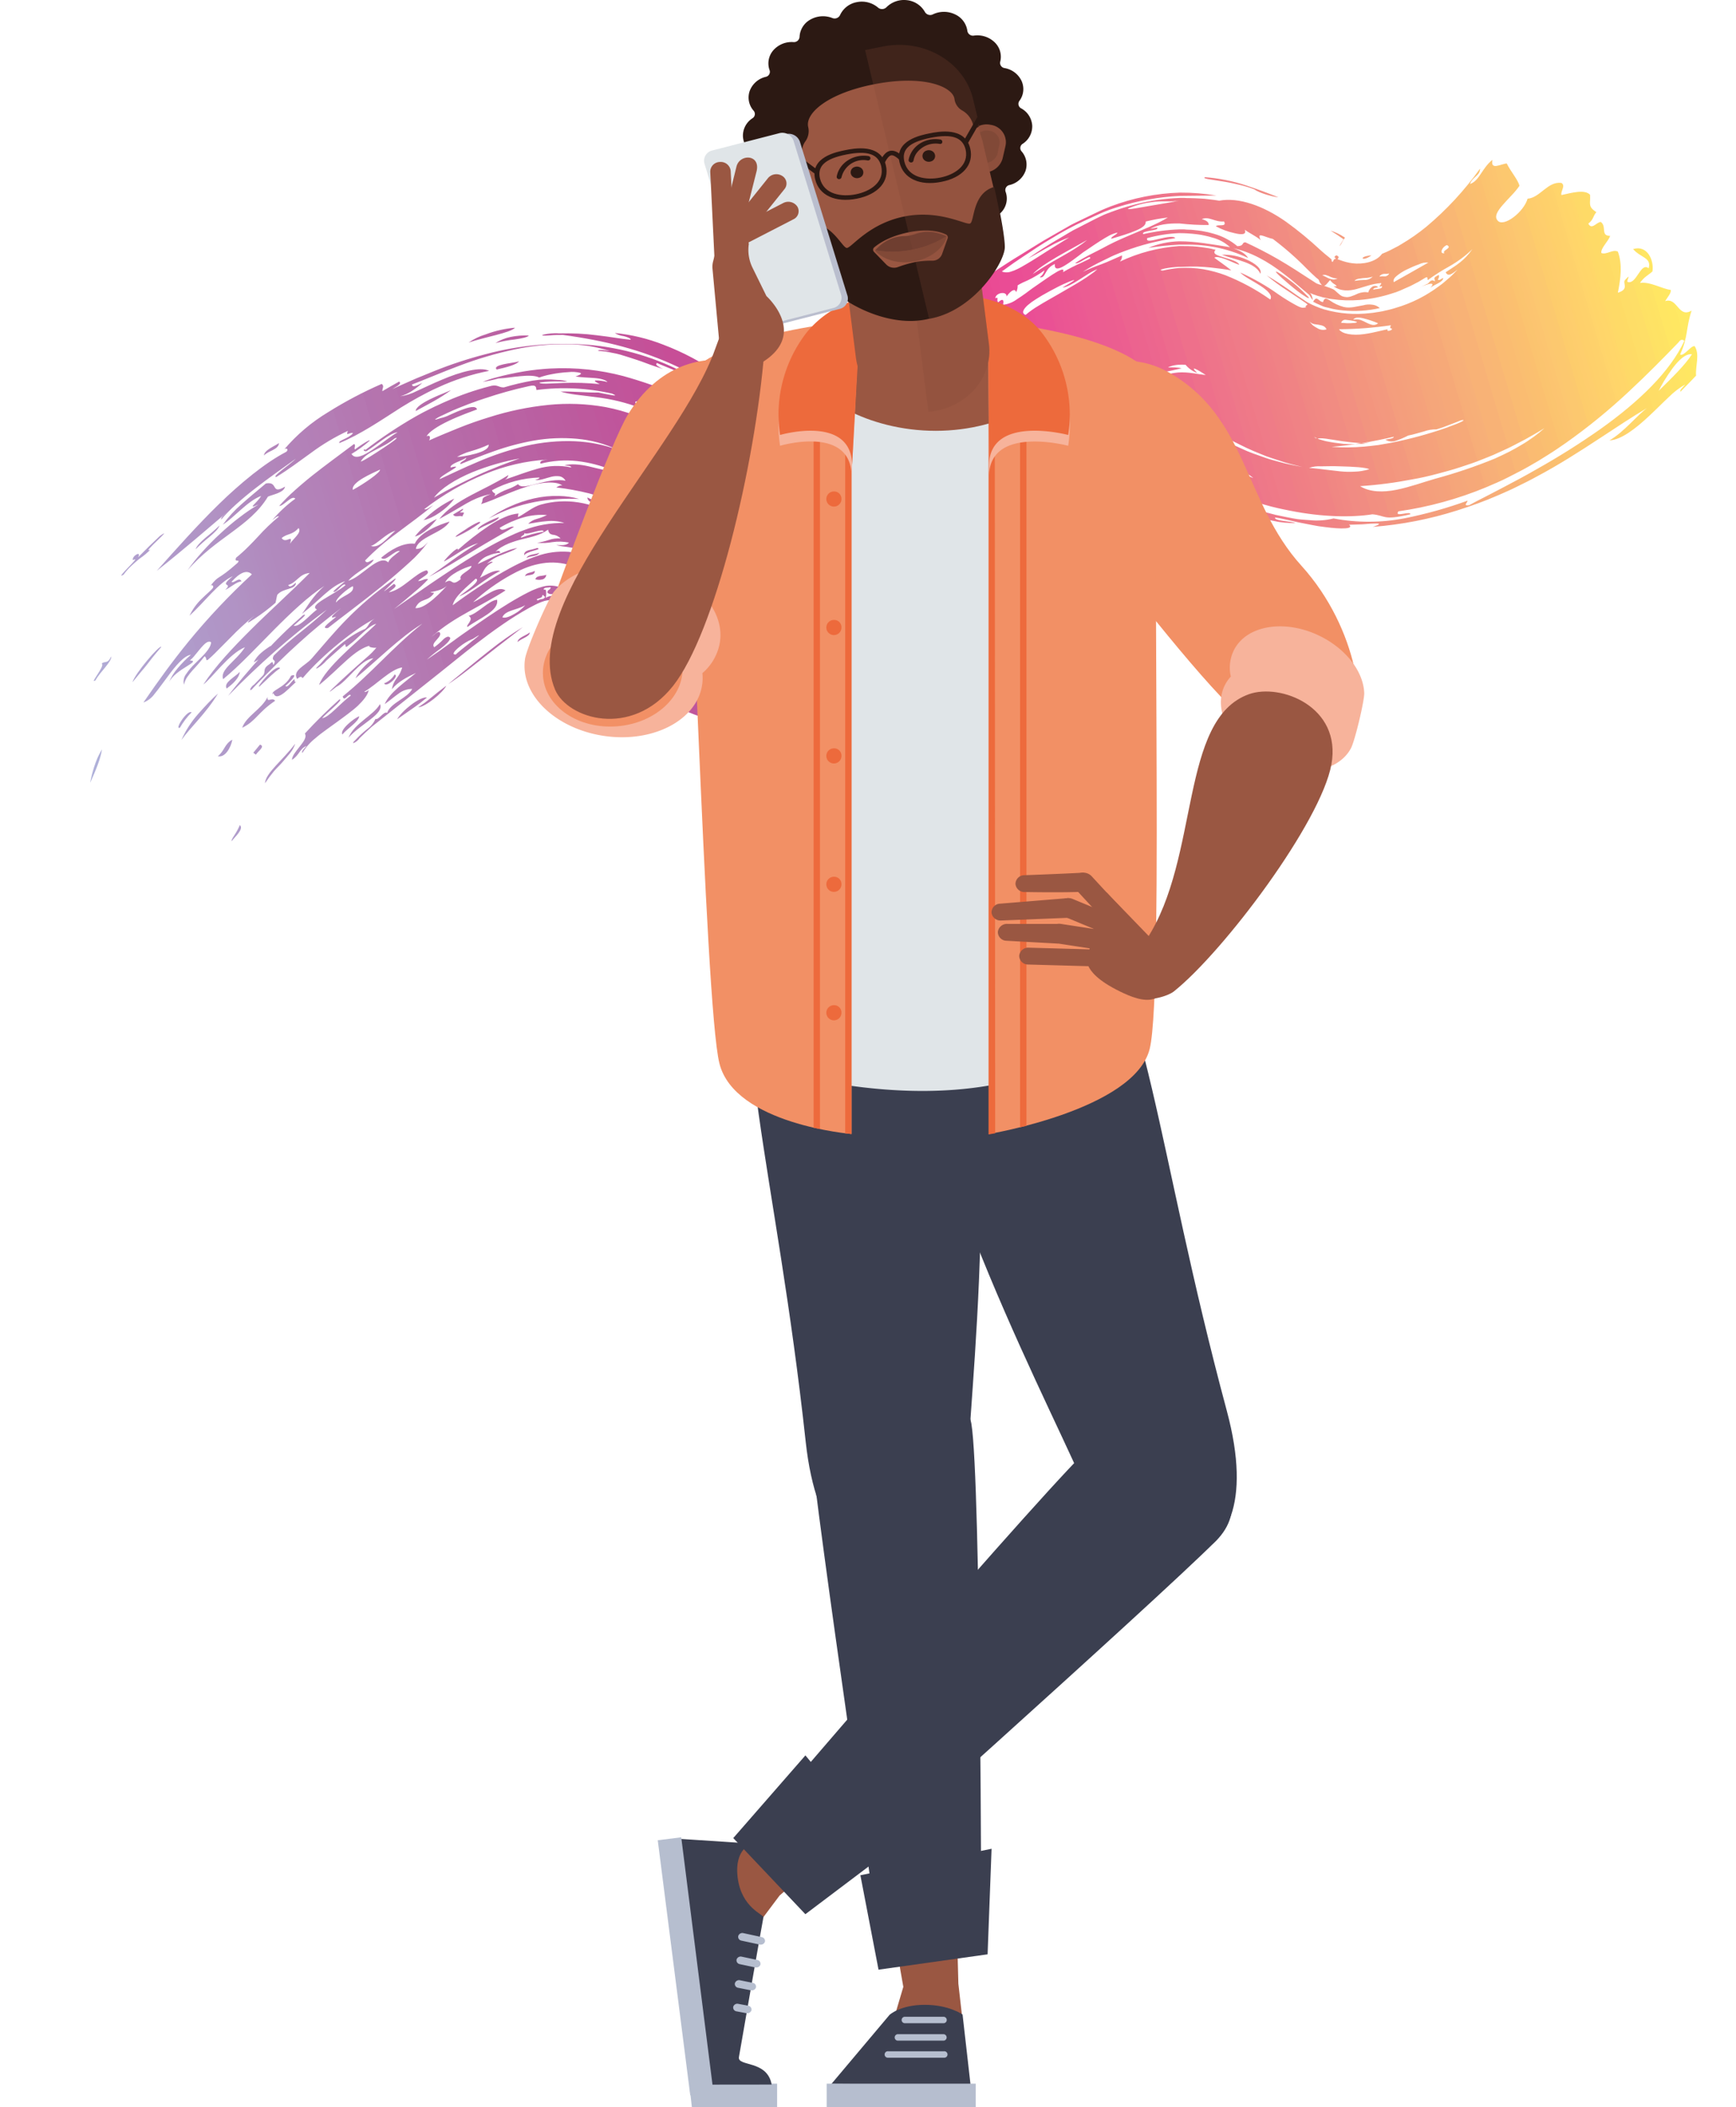 <svg xmlns="http://www.w3.org/2000/svg" xmlns:xlink="http://www.w3.org/1999/xlink" viewBox="0 0 477.45 579.26"><defs><style>.cls-1{fill:none;}.cls-2{isolation:isolate;}.cls-3{clip-path:url(#clip-path);}.cls-4{clip-path:url(#clip-path-2);}.cls-5{fill:url(#Dégradé_sans_nom_2);}.cls-6{fill:#9a5742;}.cls-7{fill:#3b3f50;}.cls-8{fill:#b6becf;}.cls-9{fill:#f29065;}.cls-10{fill:#e0e5e8;}.cls-11{fill:#ed6a3c;}.cls-12{fill:#f7b39b;}.cls-13,.cls-18{opacity:0.24;mix-blend-mode:multiply;}.cls-14,.cls-18{fill:#814937;}.cls-15{fill:#2c1913;}.cls-16{fill:#90513e;}.cls-17{fill:#6f3e30;}.cls-19{fill:#babece;}</style><clipPath id="clip-path" transform="translate(-0.04)"><rect class="cls-1" x="9.1" y="63.35" width="459.26" height="130.67" transform="translate(-26.64 72.74) rotate(-16.42)"/></clipPath><clipPath id="clip-path-2" transform="translate(-0.04)"><path class="cls-1" d="M41.41,151.09c-2.86,1.48,7-6.82,2.62-3.76l-3,2.87-3,3c1-2-1.89-.22-1.42.79,1.45-.76.08.55-1.3,2s-2.73,2.85-1.29,2a17.1,17.1,0,0,1,2.12-2.41c.75-.73,1.55-1.39,2.29-2A19.07,19.07,0,0,0,41.41,151.09ZM225,107c.49-2,4-2.67,6-5.25C230.49,104,227.46,105.21,225,107ZM369.53,65.56c0,.1-.13.33-.27.66s-.13.29-.18.41-.12.25-.2.39-.22.42-.34.62l0,0,1.11-1.78v0l-.15-.11-.29-.21c-.4-.29-.79-.54-1.17-.82L366.93,64c-.33-.23-.65-.42-.94-.6a14.56,14.56,0,0,1,3.58,1.69l.24.15.13.08,0,0c-.64,1,1.45-2.3-1.44,2.31l0,0,0-.08.07-.16A10.29,10.29,0,0,0,369.53,65.56ZM72.65,125.21c0-1.45,3-2.6,4.12-3.4C76.65,123.64,73.86,123.88,72.65,125.21Zm143.11-10.47c-.9.71-1.82-.21-1.6-1.32.56-.15.8,0,1,.24S215.52,114.4,215.76,114.74Zm36.43-28.27c-3.45,1.42-.05-1,2.56-2.56S259.09,81.66,252.19,86.47Zm-110.5,3.62c-.75.78-2.76,1.35-5.18,2s-5.25,1.28-7.59,2.09a16.27,16.27,0,0,1,4.66-2.24A30.35,30.35,0,0,1,141.69,90.09Zm3.8,2.14c-.39.53-2,.81-3.88,1.09a35,35,0,0,0-5.3,1,11.94,11.94,0,0,1,4.1-1.68A20.84,20.84,0,0,1,145.49,92.23ZM368.22,70.71a1.36,1.36,0,0,1-.47.68.2.2,0,0,1-.3-.13,1.42,1.42,0,0,0-.19-.39c-.09-.07-.09-.21-.26-.11a1.39,1.39,0,0,1,.32-.42s.08-.06.13-.08a.61.61,0,0,1,.18-.05c.11,0,.18.08.31.16A.55.55,0,0,1,368.22,70.71Zm9-.5c-1.38,1-2.32,1.05-2.4.81S375.33,70.37,377.19,70.21Zm-304,62.69c3.47-.63,1.19,3.25,5.21.88-.26,1.68-3.46,2.18-4.7,2.75-5,8.28-14.33,11.23-22.15,20.29a51.25,51.25,0,0,1,4-5c1.54-1.72,3.23-3.47,5-5.08.87-.82,1.78-1.62,2.69-2.4s1.81-1.48,2.71-2.16a48.06,48.06,0,0,1,5.19-3.51c-3.63,1.63-.26-.51.67-2.32-3.77,1.4-7.47,6-10.52,7.88a33.38,33.38,0,0,1,5.22-5.69C68.58,136.71,71,134.75,73.18,132.9ZM53.85,151c.27-.93,1.43-2.07,2.77-3.22a50.11,50.11,0,0,0,3.8-3.32c-.29.93-1.44,2-2.76,3.13A44.72,44.72,0,0,0,53.85,151ZM28,182.45c.91-.88,1.56.28,2.64-2,.18,1.48-3.19,4.37-4.32,6.57-1,.65-.24-.4.56-1.66S28.57,182.7,28,182.45Zm114.82-83.1c-.89.93-3.16,1.56-6.17,2.24-.66-.65.34-1.09,1.78-1.42S141.69,99.66,142.78,99.35Zm-18.86,8a48.83,48.83,0,0,1-4.55,2.9L117,111.57,114.37,113c0-1,1.8-2.16,3.82-3.18l1.55-.73c.55-.24,1.09-.49,1.67-.71C122.52,107.9,123.43,107.55,123.92,107.32ZM379.53,84.7a31.82,31.82,0,0,1-10.27.62A23,23,0,0,1,367,85c-.76-.12-1.42-.37-2.15-.51s-1.32-.43-1.93-.71a14.75,14.75,0,0,1-1.74-.84c.63-1,.89-.94,1.28-.71.19.11.39.3.62.47a1.33,1.33,0,0,0,.84.33c.15-.6.39-.87.67-.93s.61.2,1.11.44a11.82,11.82,0,0,0,3.9,1.85c1.83.44,3.74-.21,5.36-.46a5.85,5.85,0,0,1,2.37-.18A3.61,3.61,0,0,1,379.53,84.7Zm-19.4-2.78a.72.72,0,0,1-.29,0c-.12,0-.11,0-.58-.27a24.46,24.46,0,0,1-2.34-1.6c-1.56-1.21-3.18-2.59-4.35-3.65s-1.88-1.77-1.52-1.72,1.77.86,4.73,3.14a33.33,33.33,0,0,1,3.1,2.82c.19.21.41.4.58.58s.44.4.41.43A.55.55,0,0,0,360.13,81.92Zm-13.46-6.66c-.59-1.47-2.29-2.48-4.3-3.22s-4.34-1.29-6.31-2a15.06,15.06,0,0,1,6.72,1.28C345.27,72.35,347.22,74,346.67,75.26ZM36.49,187.54c.54-2.23,7.56-10.46,7.91-9.68-1.1,1.27-1.88,2.24-2.5,3l-1.55,2c-.46.59-.92,1.14-1.54,1.85S37.51,186.35,36.49,187.54ZM28.08,206c-.31,2.45-1.7,5.78-3.23,9.2a29.61,29.61,0,0,1,1.07-4.33c.26-.77.53-1.57.88-2.39S27.6,206.88,28.08,206ZM60,190.66c-3.32,5.5-7.54,9.21-10.07,12.79a27.57,27.57,0,0,1,4.61-7.17C56.48,194.07,58.47,192,60,190.66ZM66,184.71c-.18,1.67-1.83,3.25-3.63,4.58C61.43,187.63,64.7,186.12,66,184.71Zm3.83-2.63c.93-2.06,3-3.42,4.63-4.52,0,.61-.9,1.67-1.92,2.59A10.61,10.61,0,0,1,69.84,182.08Zm46.62-39a29.71,29.71,0,0,1,8.52-6C123.19,139.74,119.07,142.59,116.46,143Zm3.7-.35c-1.1,1.48-3.85,4.32-6,4.76A15.93,15.93,0,0,1,120.16,142.69Zm4.49-1.27c.89-.55,1.8-1.09,2.71-1.61.21.37-.49.68-.85,1,1.54.15,1.28-.26.69,1.13C126.42,141.59,125.15,142.42,124.65,141.42ZM77.08,183.71c-1.77,1.16-3,2.53-5.66,5C70.13,189.44,76,182.24,77.08,183.71Zm82.24-46.54a53.68,53.68,0,0,0-12.24.84,45.48,45.48,0,0,0-6.21,1.68c-1.05.36-2.09.78-3.14,1.25-.52.24-1,.46-1.58.73l-1.71.88c.92-.61,1.86-1.23,2.78-1.75.48-.28,1-.53,1.46-.78s1-.52,1.56-.75A33.75,33.75,0,0,1,147,137a27.81,27.81,0,0,1,6.78-.66A21.7,21.7,0,0,1,159.32,137.17ZM59.94,207.89c1.84-1.42,1.86-3.42,4-4.54C63.54,205.55,61.92,208.39,59.94,207.89Zm6.7-7.81c1.15-3.26,5.34-5.07,7-8.48-.25,1.81,1.24-.11,2.07,1.06C70.91,195.89,70.48,198.2,66.64,200.08Zm70.66-57.92c-.42,1.27-4.1,2.14-5.82,3.47-.24-.39.9-1.21,2.29-1.94.69-.37,1.43-.71,2.09-1S137,142.26,137.3,142.16ZM69.71,206.93l1.83-2.22c1.57.46-.58,1.81-1.12,2.76C70.17,207.29,69.93,207.1,69.71,206.93Zm74.51-54.21c-.14-.83.45-1.23,1.24-1.46a20.5,20.5,0,0,0,2.35-.61c.86.27,0,.44-1.07.76S144.33,152.2,144.22,152.72Zm-63,51.79A8.36,8.36,0,0,1,79.85,207c-.61.79-1.32,1.55-2,2.37s-1.62,1.68-2.46,2.65a38,38,0,0,0-2.47,3.31C73.06,212.53,77.7,209.1,81.19,204.51Zm63.61-51c.3-1.24,2.46-1,3.52-1.55C147.85,153.05,145.83,152.74,144.8,153.46Zm16,5c-.57.32-.84-.06-1.18-.52s-.75-1-1.43-.94c-.08-.44.61-.35,1.3,0S160.83,158.05,160.78,158.47Zm2.64,1.51c-.76.65-1.21.38-1.55-.08s-.56-1.1-.67-1.15C162.07,158.09,162.7,159.69,163.42,160Zm-19-1.53c0-1.13,1.86-1,2.65-1.55.06.73-.48,1-1.12,1.11S144.57,158.23,144.37,158.45Zm-38.66,29.32a5.71,5.71,0,0,0,2.77-2.38C110.06,185.85,106,189.37,105.71,187.77Zm23.16-18.53c2.39-.54,5.56-4.27,7.79-4.4.27,1.58-.94,2.79-2.66,4s-3.92,2.31-5.49,3.49C128,171.92,130.64,170.29,128.87,169.24Zm18.31-10c.29-1.2,2-.82,3-1.26a1.42,1.42,0,0,1-1.25,1.31A3.3,3.3,0,0,1,147.18,159.22ZM98.85,196.91c-.19,1.53-3.32,3.39-4.65,5C93.41,200.62,97.46,197.39,98.85,196.91Zm5.69-3.34c1.25,2.69-5.26,5.37-8.65,9.24C97.44,198.86,102.83,196.63,104.54,193.57Zm45.85-26.95a.86.86,0,0,1,1-.68,3.94,3.94,0,0,0,1.18,0,1,1,0,0,1-1,.52A1.58,1.58,0,0,0,150.39,166.62Zm-41.13,31.12c1.22-2.25,6.17-6.27,8.23-6-1.33,1.1-2.48,2-3.75,2.87S111,196.51,109.26,197.74Zm5.78-3.27a41.16,41.16,0,0,0,3.46-2.58c1.21-1,2.59-2.1,4.28-3.38C121.92,190.35,117.07,194.36,115,194.47Zm28.8-22.07c-2.24,1.79-5.83,4.48-9.65,7.5-2,1.57-4,3.12-5.77,4.5-2,1.56-3.84,2.87-5.16,3.71l6.1-5c1.86-1.55,3.71-3,5.47-4.4A88.41,88.41,0,0,1,143.84,172.4Zm160.58-26c1.52-1.52,2.45-.84,4-2.33C308.55,144.74,304.88,148,304.42,146.41Zm5.66-3c.2-1.37,3.49-2.65,4.94-3.93C314.78,140.88,311.51,142.13,310.08,143.44Zm14.41-8.75c-.28.8-.44,1-.63,1s-.38-.21-.61-.31a.37.37,0,0,0-.58.2c.12-1.08.67-1.16,1.19-1.06Q324.17,134.63,324.49,134.69ZM178.22,192.51a87.07,87.07,0,0,1-8.8-6.21c.77.38,3.11,1.56,5.19,2.76S178.5,191.5,178.22,192.51Zm-35.81-16c-.07-1.18,2.45-1.84,3.32-2.65C145.81,175,143.39,175.5,142.41,176.5ZM351.64,54.24c-1.68-.14-5.55-1.3-6.59-2.17a31.39,31.39,0,0,0-3.85-1.2c-1.56-.39-3.32-.75-4.92-1-3.21-.54-5.79-.76-4.79-1.16a48.36,48.36,0,0,1,11.19,2.24C345.88,52,348.72,53.08,351.64,54.24ZM93.38,121.81c-.44-.74,2.38-1.11,3.76-2.73-1-.34-2.09,1.1-1.43-.62a57.87,57.87,0,0,0-10.07,6c-1.57,1.12-3.17,2.28-4.82,3.48-1.5,1.07-3.08,2.14-4.78,3.18-.78.08.21-.84,1.55-1.91s3-2.29,3.84-3.12c-1.7,1.23-3.54,2.55-5.43,3.89s-3.78,2.77-5.63,4.19-3.65,2.92-5.28,4.38a44,44,0,0,0-4.21,4.27c-.25-.6,1.06-1.42,1.8-2.16-5.72,4.84-12,10.34-19.54,16.28,5.1-5.72,11-12.39,17.09-18.33a121.42,121.42,0,0,1,9.29-8.22c1.54-1.21,3.11-2.38,4.64-3.41s3-1.92,4.66-2.8c.65-.66,0-1.15-.58-.67a49,49,0,0,1,12-10.17,111.9,111.9,0,0,1,14.78-7.8c.81.6.09,1.3.18,2,1.52-.88,3-1.77,4.62-2.64.85.63-.74,1.34-1.89,2.07,1.76-.8,3.54-1.61,5.38-2.41.91-.41,1.84-.8,2.81-1.18s2.06-.86,3.25-1.33a116,116,0,0,1,14.3-4.7,83,83,0,0,1,29.53-2.43,69.26,69.26,0,0,1,28,9.21,86.6,86.6,0,0,1,12.21,8.74l2.86,2.5,1.34,1.23.94.88.85.82a1,1,0,0,1,.18.18l.33.37c-.08-.23-.15-.45-.24-.65a.68.68,0,0,0-.1-.17l-.54-.59c-.37-.37-.73-.75-1.09-1.14l-.72-.72-.87-.84-1.69-1.54c-1.12-1-2.28-2-3.43-2.94A76.54,76.54,0,0,0,186.76,101c-10.06-4.81-20.48-7.4-31.89-8.92-1.16,0-2.33,0-3.49.11-5.08.38-.21-.82,2.34-.53a67.18,67.18,0,0,1,10.55.52c1.74.21,3.43.43,5,.68s3,.42,4.24.54c0-.41-.93-.72-1.95-1a5.9,5.9,0,0,1-2.43-.85,49.56,49.56,0,0,1,13.4,3.23,68.93,68.93,0,0,1,15.09,8c2.38,1.64,4.65,3.37,6.75,5.11,1.06.87,2.06,1.73,3,2.58s1.88,1.64,2.85,2.52c.62.54,1.21,1.08,1.75,1.56a4.17,4.17,0,0,1,.38.34c.12.1.31.27.28.22l.11,0a.67.67,0,0,0,.46,0,2.73,2.73,0,0,0,3.49,1.48c-.28-1-.55-1.12-.9-1.2.23-.64.46-.86.65-.8s.42.4.62,1c.06,1.12-.22.27-.3.53a1.3,1.3,0,0,0,1.26.9,2.18,2.18,0,0,0,1.27-.72c.38-.36.72-.8,1.1-1.16l.15-.15.05,0,.07-.07.17-.15,2.74-2.46c1.88-1.6,3.77-3.22,5.78-4.76-2.61.62-.67-1.15,2.23-3.3,1.47-1.06,3.18-2.22,4.68-3.22s2.82-1.83,3.49-2.31c8-5.85,16.26-13.89,21.08-15.05,3.36-2.56,6.92-5.15,10.65-7.64,1.85-1.28,3.74-2.49,5.66-3.73l1.57-1,2.42-1.49c1.6-1,3.23-2,4.84-3s3.26-1.88,4.86-2.83l2.44-1.39a25,25,0,0,1,2.43-1.32l4.9-2.36c.81-.39,1.61-.78,2.43-1.15s1.62-.67,2.43-1a58.72,58.72,0,0,1,19.12-3.81,59.38,59.38,0,0,1,10,.8l-10,.11a67.51,67.51,0,0,0-17.2,3.08,42.52,42.52,0,0,0-4.59,1.69l-4.61,2.12a85.44,85.44,0,0,0-9,4.84c-2.47,1.42-5.1,3.2-7.82,5-.66.45-1.35.91-2,1.35-.4.25-.58.39-.8.55l-.6.43-2.39,1.72a3.58,3.58,0,0,0,2.59,0,9.35,9.35,0,0,0,1.58-.62l.5-.24.68-.37,1.39-.8c1.88-1.1,3.89-2.4,5.9-3.68l5.89-3.66a33.51,33.51,0,0,0-5.4,2.49c-2,1.06-4.07,2.34-5.95,3.32,1.38-1,2.82-1.93,4.3-2.89s3-1.87,4.63-2.81l2.39-1.42a24.38,24.38,0,0,1,2.46-1.33L301.65,60c.88-.39,1.75-.88,2.64-1.21s1.8-.7,2.7-1c1.82-.63,3.67-1.2,5.57-1.67a58.26,58.26,0,0,1,11.93-1.71c.45,0,.88,0,1.33,0a10,10,0,0,0,1.34.05c.91,0,1.82.06,2.74.1a24.93,24.93,0,0,1,2.73.24c.91.08,1.82.23,2.72.37,5.34-1,12.12,1.36,18.48,5.86a96.69,96.69,0,0,1,9.32,7.67c.72.67,1.57,1.36,2.37,2l.6.5.14.12v.23c0,.26.12.33.21.46s.45-.71.52-.73c.54-.24.88,0,1.73.27a14,14,0,0,0,3.28.82c2.73.36,6.47-.27,8.14-2.59.4-.18.82-.35,1.25-.53s.84-.4,1.29-.62.85-.45,1.28-.66l.67-.35c.26-.17.53-.31.78-.47a54,54,0,0,0,6.88-4.79,85.66,85.66,0,0,0,14.8-16c0,2-2,2.18-2.76,4.21,2.57-.78,3.3-4.4,6.18-6.63-.61,3,2.23,1.13,3.93,1,1.13,2.31,3.17,4.55,3.49,6.16a21.79,21.79,0,0,1-2.12,2.56c-.82.88-1.7,1.79-2.44,2.65-1.49,1.7-2.46,3.27-1.4,4.37,1.66,1.84,7.17-2.4,8.2-6.06,3.42-.23,5.55-4.86,9.32-4.33,1.23.81-.33,2.31,0,3.33,2.77-.6,6.38-1.65,7.86-.08.18,2.51-.72,3.18,1.74,4.79-1,1.12-.66,1.89-2.21,3.14.92,1.88,2.29-.43,3.42-.46,1.73,1.26-.16,3.85,2.57,3.83-.45,1.48-2.64,3.39-2.42,4.71,1.42.59,3.15-1.12,4.55-.38,1.27,3.42.81,7.31,0,11.3,3.28-1,1.15-2.65,2-3.54,1.9-2,.32.09.67.58,2.51.81,3.55-5.58,5.8-3.75.84-3-2.2-2.86-4.28-5.28,3.91-1.23,5.8,3.09,5.32,6.14-1.14,1.06-2.18,1.38-3.43,3.15,2.92-.37,5.94,1.61,8.48,1.94.15.85-.92,2-1.55,3.07,3.44-1.11,3.6,4.79,7.27,2.61-1.65,5-.9,7.18-3.16,12.07.53.3,1.25-.32,2-1s1.4-1.37,2-1.3c1.48,2.29.18,5.4.39,8.11-1.41,1.48-2.8,2.93-4.29,4.42-.3-.45.75-1.28,1.31-2a21.44,21.44,0,0,0-4.54,3.49c-1.67,1.54-3.41,3.34-5.3,5.09-3.7,3.49-7.82,6.69-11,6.8,3.91-2.21,7.8-7.12,10.35-8.9-3.95,2.31-8.38,5.28-13.47,8.61s-10.76,7-17.14,10.37c-.82.42-1.56.86-2.43,1.28l-2.63,1.3c-1.76.89-3.55,1.67-5.38,2.46s-3.65,1.52-5.51,2.2-3.72,1.31-5.62,1.92a102.35,102.35,0,0,1-23.24,4.53c2.59-.85,1.86-1,.07-.9-.91,0-2.06.17-3.26.22s-2.42.09-3.36.1c1.43,1.16-2,1.26-6.66.63l-1.78-.24c-.61-.1-1.23-.22-1.88-.34l-3.71-.73c-2.44-.51-4.71-1.11-6.3-1.31-.43.92,4.05,1,5.69,1.49a23.33,23.33,0,0,1-6.09-.55c-1.23-.22-2.6-.63-4-1s-2.84-.84-4.31-1.46-3-1.22-4.42-1.85-2.89-1.44-4.28-2.17-2.73-1.44-4-2.22l-1.8-1.11-.21-.12v0a1.74,1.74,0,0,0-.19.36v0l.2.13c.17.1.34.2.52.29l1,.62c-.17.2-.53.14-1.05-.06a7.56,7.56,0,0,1-.85-.43l-.15-.07s0,0,0,0,.07-.07,0-.13-.08-.08-.14,0c.2-.38.28-.25.37-.29.31-.58-.16-.31.18-1-.72-.49-.68-.72-.37-.68a2.11,2.11,0,0,1,.63.24c.08.06.28.15.28.2l0,.07,1.69,1-.72-.73a3.46,3.46,0,0,0-.39-.37l-.19-.2c-.05-.05-.17-.15-.13-.14.06-.16.12-.31.16-.46a1.57,1.57,0,0,0-.17-.86,3,3,0,0,0-1.08-1.25,5.49,5.49,0,0,0-3.2-.8,4.24,4.24,0,0,1-.72,0,6,6,0,0,0,.72.55,10.89,10.89,0,0,1,1.65,1,2.45,2.45,0,0,1,.68,2.22,3.55,3.55,0,0,0-2.34-1.11,5.08,5.08,0,0,0-2.12.76l-1.65.84s-.26-.13-.49-.25l-.34-.15c-.06,0-.07-.05-.16,0a2.11,2.11,0,0,0-.33.18c-2,1.51-4.8,5.58-7.71,6.18-.63.57.62,1.21-.17,1.74-5.05,1.3-7.32,5.43-13,9.5,1.7.56,4.64-3.65,6.16-2.39-4.79,1.61-8.18,7.18-12.32,6.68.23,3.39-5.25,5.07-8.37,8.74a68.88,68.88,0,0,1-6,5.26c-.7.58-1.41,1.19-2.13,1.81l-4.61,4.13c-1.52,1.39-3.1,2.71-4.63,4s-3.07,2.59-4.57,3.76c-9.79,7.9-21.26,14.38-34.44,17.07-.8.2-1.65.28-2.47.44s-1.66.3-2.51.37c-1.68.14-3.39.32-5.09.4-.86,0-1.72.1-2.58.12l-2.58-.06c-1.74-.09-3.46-.15-5.19-.38a65.7,65.7,0,0,1-10.25-2,68.43,68.43,0,0,1-9.91-3.69,81.47,81.47,0,0,1-18.47-11.94c-2.93-2.4-5.76-5-8.56-7.69l-3.72-3.51-.88-.79-.09-.09h0v0l0,0a7.64,7.64,0,0,0-2.12-1.21.49.49,0,0,1-.2,0,1.34,1.34,0,0,1-.2,0c.17-.52.4-.55.59-.44s.36.32.58.2c.51-.5,1.17.08,1.66.47.61-.87.52-1.16.32-1.37s-.48-.28-.38-.9c.56-.69,1-.63,1.44-.31a3.58,3.58,0,0,1,.56.6,3.88,3.88,0,0,0,.26.31s0,0,0,0l.1.1.65.59c-.13-.25-.29-.52-.41-.74l-.1-.16,0,0,0-.09a1.36,1.36,0,0,0-.18-.43,1.67,1.67,0,0,0-.73-.57,8,8,0,0,1-2-.93,3.8,3.8,0,0,0,0,1c-.63,1.23-.31-.39-.1-1a6.66,6.66,0,0,0-5.11-.12,12.22,12.22,0,0,0-1.16.48c-.09,0-1.53.74-2.55,1.29a84.94,84.94,0,0,0-7.24,4.52c-2.56,1.75-5.21,3.73-8,5.87l-2.08,1.64-2.2,1.76c-1.61,1.29-3.22,2.57-4.82,3.87-6.14,4.86-12.38,9.82-18.89,15-1.14,1-2.22,2.07-3.29,3.09-.64,1.07-2.9,2.14-1.11.46a29.16,29.16,0,0,1,3.13-2.91,6.82,6.82,0,0,0,2.34-2.83c.87.37,2.34-2.26,3.21-1.69,1.06-2.86,5.71-4.06,6.91-6.59a6.2,6.2,0,0,0-3.73,1.29c-1.1.76-2.26,1.79-3.82,2.89,1.22-3.08,5.74-6.18,8.58-8.55-2.45,1.13-5,2.44-6.62,4.48a6.42,6.42,0,0,1,1.3-3,8.42,8.42,0,0,0,1.54-3c-3.13.43-7.12,4.76-10.39,6.65,0,.34,1.15-.27,1.2-.47-.28,1.42-1.48,2.86-3,4.34-.79.74-1.71,1.46-2.69,2.21s-2,1.49-3,2.22-2.07,1.49-3.07,2.22-2,1.46-2.84,2.21A15.27,15.27,0,0,0,83.2,207c-.36-.51.62-1.28,1.14-1.92-1.89.68-1.87,2.45-4,3.82,0-1.08,1.13-2.39,2.14-3.68s2-2.54,1.41-3.56a130.89,130.89,0,0,1,9.52-9.4c1.3,0-3.57,3.72-4.78,5.19,2-.31,4.58-3.75,7.91-6.25-.58-.92-1.82,2-2.25.26,8.42-6.85,13.38-13.2,21.91-20-6,3.58-12.61,10.27-18.38,15,.78-1.75,2.66-3.62,4.92-5.5-3.61.34-7.27,6.48-10.21,7.87-4.56,3.64.63-1.14,3.29-3.58,1.56-1.44,3.34-3,4.87-4.34a21.2,21.2,0,0,0,3.23-3.3c.35,1-3.73.19-1.85-.19-4.48.93-8.44,6.21-14.27,10.91.69-2.21,3.52-5.44,6.78-8.57,1.63-1.58,3.37-3.12,4.94-4.55s3-2.69,4-3.71c-2.15.46-5.09,4.1-7.49,5.81-1.21,1.07-.8.26-1.09-.25-1.75,1.51-3.42,3-5.15,4.56-1.16,1.47-4.53,3.57-1.68.93,2.81-3.4,7.85-7.83,12.38-9.67,1.15-1,.9-1.79,2.61-2.79-5.33,2.67-14.37,9.9-19.83,16.35-.38-.7-.94-.26-1.51.22-1.42-2.38,2.34-3.69,4-5.62,6.35-7.32,11.71-14.21,23-22,1,0-7.07,6.74-.4,1.48,1.39.61-.58,1.51-1.39,2.32,3.82-.7,7.3-5.32,10.38-6.06,1.46.9-1.5,1.94-2.32,2.94.85.11,2-.83,2.76-.46a36.63,36.63,0,0,1-3.73,3.48c-1.7,1.48-3.89,3.31-5.65,4.7,5.12-3.53,9.31-6.5,13.47-9.26s8-5.24,11.8-7.39c.95-.55,1.9-1.07,2.85-1.57.47-.24.94-.51,1.42-.74l1.34-.66c1.54-.74,3.14-1.45,4.81-2.06a29.86,29.86,0,0,1,11.17-2,12.21,12.21,0,0,0-4.81-.49c-1.75.13-3.51.46-5.15.74a4.94,4.94,0,0,1,2.32-1.34,16.4,16.4,0,0,0,2.84-1.07,18.21,18.21,0,0,0-6.45.63,28.09,28.09,0,0,0-6.56,2.88.78.78,0,0,0,.76.54,2.89,2.89,0,0,0,1.06-.28c.75-.34,1.59-.76,2.1-.5-.65.41-1.36.78-2.09,1.24l-2.58,1.48c-1.94,1.11-4.06,2.37-6.21,3.67-4.3,2.6-8.8,5.39-12.5,7.31,4.52-3,7.86-5.86,13.55-9.27-3.81,1.21-5.78,3.1-9.27,5-.5.32.53-.91,1.65-2s2.29-1.92,2-1.08a76.94,76.94,0,0,1,8.55-6.65c.77-.52,1.61-1,2.34-1.41a22.39,22.39,0,0,1,2.08-1,12,12,0,0,1,3.79-1c-.06,0-.12.25-.15.5s-.06.51-.08.51c1.95-.89,4.06-2.85,6.42-3.47a24.07,24.07,0,0,1,10.25-.58A23.66,23.66,0,0,1,169,142c.35-1.3-1.5-2.26-3.45-2.89s-3.94-1-3.95-2.35a6.71,6.71,0,0,0,1.4.61c.31.11.66.22,1,.32l1.15.39a38.22,38.22,0,0,1,4.91,1.91,18.51,18.51,0,0,0-8-4.35,69.81,69.81,0,0,0-9-1.63c-.09,0,1.27-.85,1.74-.48-1.7-1.35-5.77-1.08-10,.3-2.12.66-4.31,1.54-6.39,2.41s-4,1.71-6.08,2.35c1-1.39-.66-1.53,2.72-2.76a20.5,20.5,0,0,0-3.88,1.16,24.66,24.66,0,0,0-2.91,1.45c-1.87,1.07-3.83,2.32-7.41,4.24,2.1-2.68,5.27-4.69,8.66-6.5s6.94-3.41,10.36-5.58a1.88,1.88,0,0,1-1,1.26c3.39-1.13,6.13-2.21,9-3a19,19,0,0,1,9.26-.35c0-.53-1.14-.48-1.89-.54,1.68-.57,4.36-.31,6.82.26s4.8,1.31,6.28,1a35.3,35.3,0,0,0-9.53-2.47,28.19,28.19,0,0,0-10.1.72c-.37-.9.9-1,2-1.14a52.65,52.65,0,0,0-17.32,4,72.07,72.07,0,0,0-16.65,9.62c.51.37,1.59-.61,2.45-1.1-2.74,2.42-6.55,5.09-10.1,7.79a64.25,64.25,0,0,0-8.63,7.43c.43,1.19,1.6-.2,2.37-.22-.71,1.59-4.75,3.28-7,5.77,3.38-.67,8.49-7.57,11-5,.23-1,1.86-2.08,3.2-3.14-1.42-.4-4,3.2-5.16,1.84,2.31-1.94,5.83-4.24,9.24-3.85,1.49-3.27,6.84-5.25,9.57-6.09-.9,1.6-3.09,2.63-5.14,3.72s-3.93,2.23-4.11,3.81c1.49,0,2.23-.7,3.3-1.88a34.11,34.11,0,0,1-5.1,5.6c-2.19,2-4.75,4.22-7.51,6.46-5.47,4.43-11.27,8.69-14.89,11.56-2.44.29,1.13-2,2.3-3.15-2.63.9-.45-.85,1.35-2.34a149.54,149.54,0,0,0-11.6,9.57c-3.76,3.37-7.65,7.2-12.45,12.21-1.43,1.78-1.21.09.11-.76.71-.76,1.45-1.52,2.2-2.27,1.32-1.21-.23-1.92,2-3.31,1.16-1.16.8-.31,1.1.18,1.12-1.8-.84-.8.1-2.58,4.82-4.81,9.41-7.68,14.57-12.59-5.38,3.92-10,7.69-14.36,11.54s-8.5,7.78-12.76,12.14c2.22-3,5.79-7.21,9.6-11.4a130.24,130.24,0,0,1,11-10.78c1.94-.8-1.82,2.16-2.59,2.91,1.71.37,4.18-2.77,6.42-4.47-2.57-1.2,4.72-4,7.85-6.71-.55-.79-1.89,1.32-2.76,1.75-2,.76,1.87-2.11,2.67-2.83-4.16,1.39-6.93,5.16-11.9,9,1.43-1.87,2.81-4.74,6.16-7.68-4.31,2.77-9.16,7.32-13.93,12.13s-9.48,9.87-13.9,13.49c-1-2.62,3.6-5,6-8.78-4.37,1.75-9.17,8.63-11.45,10.24,3.32-5.05,8-10,13.06-15.05s10.75-10.13,16.2-15.6c-2.93.24-3.48,2.59-5.9,3.3.41.91,1.3,0,2.1-.63,0,2-3.36,1.36-5.07,3.27-.17.18-.45,2.19-.56,2.28a53.83,53.83,0,0,1-5.81,4.4c-1.87,1.27-2.79,1.63,0-.87a71.57,71.57,0,0,0-6.53,6l-2.88,2.9c-1,1-2,2.06-3.28,3.16-.83.6-.25-.56-1-.89a48,48,0,0,1-3.27,3.81,18.08,18.08,0,0,0-1.57,2,5.68,5.68,0,0,0-.8,2,3.37,3.37,0,0,1,.56-2.91,17.41,17.41,0,0,1,2.55-3c2-2,4.19-3.88,4.34-5.75-.73-.61-1.72.29-2.77,1.49-.52.62-1.07,1.29-1.58,1.92a9,9,0,0,1-1.5,1.56c3.38.18-4,2.31-5.78,6.1a14.34,14.34,0,0,1,2.47-4A31.74,31.74,0,0,1,52.56,180c-1.94.25-4.38,3.19-6.65,6.34-.57.78-1.15,1.54-1.71,2.29s-1.09,1.47-1.63,2.1a6.64,6.64,0,0,1-3.09,2.4c4.13-6,7.83-11.13,12.35-16.68a183.27,183.27,0,0,1,17.48-18.55c-1.35-1.35-3.26-.55-5.62,2.08.81.42,2.21-1.56,2.76-.12-1.31,0-3,1.68-4.48,2.31,2.45-2.29-2.17-.33,2.11-3.77-3.87,1.71-7.69,7-11.92,10.88a15.62,15.62,0,0,1,3.38-4.69c1.31-1.29,2.56-2.3,3-2.88s-.22-1.17-.64-.64c2.53-3.24,1.69-1.19,7.48-6.32,1-1.22-1.1.06-.4-1.43a42.54,42.54,0,0,0,3.32-3c1-1,1.86-1.88,2.71-2.81A53.45,53.45,0,0,1,76.76,142c-.43-.32-1.19.52-1.84,1a35.52,35.52,0,0,1,6.35-5.91c-1-1.1-3.19,2.08-4.45,2a53.9,53.9,0,0,1,4.28-4.27c.74-.67,1.52-1.34,2.3-2l1.19-1c.44-.34.88-.69,1.31-1.06,3.56-2.83,7.47-5.65,11.53-8.71.6.45-.11,1,.21,1.51,3.24-2.34,4.41-2.82,4-2.34a33.54,33.54,0,0,1-4.93,3.58c1,1.62,3.3.49,5.84-1.2s5.36-4,6.86-4.75c-2.17.11-6,3.65-8.59,5.18-1,.12-.91-.75-.26-.36a124.68,124.68,0,0,1,14-9.29c1.25-.71,2.59-1.4,4-2.09.66-.35,1.4-.68,2.11-1l1.18-.55c.43-.2.87-.38,1.31-.57a76.54,76.54,0,0,1,11.31-3.91c2.43-.8,2.59.32,4.17.24a69.15,69.15,0,0,1,7.95-1.87,25.86,25.86,0,0,1,6.73-.18,9.23,9.23,0,0,1,2.83.43,17.43,17.43,0,0,1-2.08,0,33.54,33.54,0,0,0-5.66.28c0,.53,2.94.25,6.53.12a76,76,0,0,1,10.06.32c-1.11-.56-1.58-.85-1.24-1a10.79,10.79,0,0,1,3.35.44c-.4-.58-1.92-1-3.69-1.12s-3.75-.19-5.09-.42c1.47-.5,1.75-.8,1.27-1a9.13,9.13,0,0,0-3.22-.2,34,34,0,0,0-4.74.6,22,22,0,0,0-3.31.89c-1-.55-3-.6-5.11-.38-1.08.08-2.16.23-3.22.37s-2,.23-2.9.27a38.64,38.64,0,0,1-4.29.93,26.92,26.92,0,0,1,3.75-1.23c1.06-.29,2.29-.6,3.59-.88s2.68-.55,4-.77a68.53,68.53,0,0,1,7.11-.78,65.14,65.14,0,0,1,10.61.28,66.66,66.66,0,0,1,9.61,1.79,125.36,125.36,0,0,1,15.57,5.46c-.31.38,1.2,1.47,3.35,3.07s5,3.66,7.45,5.76c1.25,1,2.41,2,3.45,3,.45.4.88.8,1.26,1.12s.53.52.75.73c.82.82.88,1-.45.17l-1.09-1-1.54-1.41c-1-.9-2-1.78-3.07-2.64-4.25-2.79-9.55-6.58-14.69-8.69,2.86,2.31,6.08,4.72,9.43,7.33,1.68,1.31,3.38,2.68,5.13,4.09l4.81,4a6.89,6.89,0,0,0,1.23.87l.86.5,1.68,1a24,24,0,0,1,2.94,1.86A12.64,12.64,0,0,0,206,125.6a9.23,9.23,0,0,1-1.26-1.42,3.43,3.43,0,0,1-.42-.77l-.07-.19,0-.1-.15-.21a6.88,6.88,0,0,1-.55-.86,4.09,4.09,0,0,1,1.18.39l.13.06h.2a.68.68,0,0,1,.22.09,2,2,0,0,1,.67.66c.38.55.73,1.2,1.35,1.11A6.34,6.34,0,0,0,206,122.3c-.13-.17-.27-.31-.4-.46-.43-.42-.88-.87-1.3-1.3-.62-.6-1.22-1.17-1.81-1.76s-1.34-1.28-2-1.9a14.08,14.08,0,0,1,2.7,1.18c.44.26.89.55,1.31.83s.62.39.9.59.56.43.82.65l.59.52a2.06,2.06,0,0,1,.35.47c.41.69.76,1.63,1.71,1.62a3.86,3.86,0,0,0-.43-2.28,4.05,4.05,0,0,0-.62-.81c-.46-.44-.94-.88-1.41-1.31l-2.23-2a112.32,112.32,0,0,0-10.13-7.85c-3.3-2.26-6.35-4.11-8.64-5.67.22-.38,1.35.28,2.14.61.07-1.19-4.78-2.63-6.82-3.64-.32.26-.22.56.15.81a7.92,7.92,0,0,0,1.54.85c-1.51-.5-3.1-1-4.66-1.6s-3.16-1.11-4.72-1.61-3.08-1-4.54-1.23c-.73-.15-1.43-.29-2.09-.39a19.16,19.16,0,0,0-1.91-.16c.25-.49,2.07-.13,3.35.07a38.91,38.91,0,0,0-11.79-1.91,65.56,65.56,0,0,0-14.57,1.46,103.64,103.64,0,0,0-15.08,4.45c-2.45.91-4.85,1.87-7.21,2.84l-3.12,1.26-2.73,1.08c.1,1,1.53.16,2.85-.45a19.7,19.7,0,0,1-3.16,2.4,12,12,0,0,1-2.92,1.29,14.47,14.47,0,0,0,4.63-1.49l3-1.38c.56-.27,1.14-.54,1.73-.79l2-.86c5.24-2.26,10.68-3.68,13.08-2.48a61.37,61.37,0,0,0-14.07,4.57c-1.12.5-2,.93-2.84,1.36s-1.67.88-2.5,1.32c-1.63.91-3.2,1.81-4.67,2.73C104.45,115.78,99.33,119.33,93.38,121.81ZM463.3,93.68c-.48-.3-.95-.54-1.63.45-4,4.15-8.5,8.73-13.6,13.47a162.51,162.51,0,0,1-17.4,14.19c-1.65,1.14-3.27,2.26-5,3.33-.87.55-1.72,1.08-2.59,1.61l-2.68,1.55c-1.71,1-3.78,2-5.7,3s-3.95,1.81-5.93,2.68a99.66,99.66,0,0,1-24.12,6.61c-1.35,1.82,3.5-.25,3.26.82-7.72,1.8-6.64.33-10.42,0-5.59.89-13.66.8-22.68-1-2.26-.45-4.54-.92-6.89-1.62-1.16-.32-2.34-.65-3.5-1l-3.52-1.22c-2.35-.77-4.67-1.79-7-2.79l-1.72-.74-1.68-.82-1.68-.82c-.18-.1-.15-.07-.17-.06l-.1,0,.07,0h.05l.19.11q.81.45,1.5.87c.94.57,1.7,1.09,2.19,1.43,1,.72.69,1.13-1.84.39,1.48.7,3.05,1.36,4.68,2.08.81.35,1.63.75,2.47,1.08l2.55,1a84.72,84.72,0,0,0,10.41,3.25c1.7.38,3.34.7,4.92,1s3.06.37,4.44.46a19.16,19.16,0,0,0,6.63-.46,52.16,52.16,0,0,0,19.61-.06,118.72,118.72,0,0,0,17.24-4.83c0,.54-1.38,1.5.44,1.25,1.5-.81,3-1.62,4.59-2.4l4.7-2.45c3.16-1.65,6.5-3.44,9.42-5.13A202.65,202.65,0,0,0,440.14,118C450.92,110.34,459.41,102.09,463.3,93.68Zm-236.82,18c2.21-2.68,6-3.5,7-6.17-.83.5-2.87,2-4.58,3.34S225.89,111.55,226.48,111.68Zm90.2-56.09a22.81,22.81,0,0,0-6.24,1.67c-.53.32.24.28,1.69.05l5.81-1c2.24-.41,4.57-.71,6.41-1.18C322.23,55.62,319.48,55.1,316.68,55.59ZM207.19,117.48l.8.81.37.38c.1.1.3.3.26.29a1.65,1.65,0,0,1,.18.41,4.69,4.69,0,0,0,.29.75c.22.45.59.77,1.48.53a7.24,7.24,0,0,1-.88-1.38,2.34,2.34,0,0,0-.55-.64,1.76,1.76,0,0,1-.21-.13l-.63-.47A9.39,9.39,0,0,0,207.19,117.48Zm5.07,5.19c1.18.91,2,.77,3.05,1.36A1.69,1.69,0,0,0,214,122.4,2.22,2.22,0,0,0,212.26,122.67Zm5.7.76a5.28,5.28,0,0,1,1.86-.32c.49-.1.92-.41,1.05-1.63a4.18,4.18,0,0,1-1.68.93C218.56,122.65,218,122.86,218,123.43Zm3.93,1.27c.27-.32-.36-.67-.17-1,.38-.24,2-1.45,1-1.34a3,3,0,0,1-1.71,1.11,2.32,2.32,0,0,0-1.5,1,1,1,0,0,0-1.17-.61c-.41.09-.79.39-.79.7A6.69,6.69,0,0,0,221.89,124.7ZM263,92.3c-.43-.59,1.42-1.34,1.17-2-1.14.57-.05-.56,0-1.13-5.27,4-12.14,7-15.75,10.82,1.74-1.86,3.37-1.43,2.81,0C255,98,254,96.29,257.42,94.23c.62.32,1.14.08.84,1C261.91,93.66,262,91.25,263,92.3ZM215,125a3.34,3.34,0,0,1-1.8-.7c-.57-.36-1.07-.65-1.64-.38a17.69,17.69,0,0,1,1.7,1.07A1.32,1.32,0,0,0,215,125Zm72.29-50.66a29.29,29.29,0,0,1-4.5,2.68l-.47.22-.36.16-.66.29a15.11,15.11,0,0,0-1.38.76,3.58,3.58,0,0,1-.42,1.88c-.36-1.63-2.36.63-2.59,1.19,0-1.65-3.11-1-3.12.48,1.1-.53.21.55.77,1.09,1.77-1.55,1.47.12,1.36.69a7.83,7.83,0,0,0,3.88-1.56c.75-.48,1.53-1,2.32-1.58l1.15-.86.65-.48.88-.61c2.32-1.62,4.44-3.1,5.87-3.93s2.16-.92,1.71.07a48.41,48.41,0,0,1,5.15-2.63c.88-.44,1.64-.77,2.05-1s.5-.44,0-.53c-.35.16-.73.36-1.12.56l-1.12.65c-.71.39-1.31.64-1.56.44,2.47-1.62,5-2.8,7.33-4A70.67,70.67,0,0,1,310,65c4.3-1.86,8.11-3.3,11.23-5.2a46.72,46.72,0,0,0-6.1,1.11c.17,1.31-1.82,2.18-4,3s-4.64,1.46-5.46,1.73c-.14-.6,1.57-1.12,1.7-1.7a9.23,9.23,0,0,0-2.18.78c-.83.45-1.76,1-2.75,1.64s-2,1.31-3,2l-1.49,1c-.49.36-1,.74-1.43,1.09-3.7,2.82-6.67,4.74-6.36,2.13-3,1.26-2.39,4-4.19,3.65A3.26,3.26,0,0,0,287.31,74.33Zm29-11.38c.65-.16,1.31-.28,2-.41.38.54-.78.66-1.92.87s-2.3.44-1.89.94a53.62,53.62,0,0,1,10-1.3h1.25a10.66,10.66,0,0,0,1.25.09c.83,0,1.63.11,2.43.2a18.39,18.39,0,0,1,2.3.38c.76.13,1.47.36,2.17.54a17.06,17.06,0,0,1,6.47,3.41c2-.07,1.1-1.07,2.22-1.06,2.81,1.3,5.82,2.82,9,4.65,1.56.92,3.18,1.9,4.81,2.94s3.2,2.1,5,3.23l.66.43.16.09h0l.06,0,.26.11a2.3,2.3,0,0,0,.56.18c.39.08.71.27,1.13.35s.75.28,1.18.4.77.34,1.22.48a2.44,2.44,0,0,1,.8.58l.78.69a3.94,3.94,0,0,0,.93.67,4.36,4.36,0,0,0,1.34.27,4.15,4.15,0,0,0,1.41-.3,10.94,10.94,0,0,0,1.35-.55,4.75,4.75,0,0,1,1.43-.44,3.8,3.8,0,0,1,1.69,0,2.69,2.69,0,0,1,1-1.48,1.32,1.32,0,0,1,1.73,0c-.52.26-1.36.11-1.35.75.68-.37,2.55,0,2.43-1-1.52.34-.14-.25-.23-.85-2.53.18-4.49,1-6.64,1.6s-4.53.74-6.46-.75c1.12.18.89-.06.39-.45A3.91,3.91,0,0,1,365.85,77a6.75,6.75,0,0,0-.48.55c-.15.17-.3.35-.46.52a1.86,1.86,0,0,1-1,.64,2.85,2.85,0,0,1-.57-.64,2.09,2.09,0,0,1-.42-.64c-.05-.12-.08-.23-.14-.35l0-.07s0,0-.11-.16L362,76.3l-1.24-1.14-1.13-1.1a81.68,81.68,0,0,0-9.53-8.38c-2.4-.52-4.58-2.11-3.32.36-1.05-1-3.25-2-4.4-2.89.62,1.45-1,1.41-2.88.93a18.57,18.57,0,0,1-5.06-1.88c.52-.65,3.14.36,2.24-1.32-2.58.22-4.07-1.5-6.12-.64,1.28.35,2,.85,1.89,1.62a66.24,66.24,0,0,1-8-.43C321.43,61.37,318.36,61.7,316.32,63Zm-17.22,3c-4.75,2.73-12.4,6.54-15,9.39,2.29-1.58,5.32-3.35,8.15-4.93,1.42-.8,2.77-1.59,3.94-2.37A29.17,29.17,0,0,0,299.1,65.93Zm-56,41.92c1.31-1.3,2.82-2.62,3.2-3.81-1.34,1.32-6.29,3.32-4.62,3.25C242.38,106.82,242.76,107.33,243.12,107.85ZM367.9,76.57a5.6,5.6,0,0,1-2.38-.66,2.27,2.27,0,0,0-.5-.17,1.19,1.19,0,0,0-.43-.16,1.83,1.83,0,0,0-.47,0,1.26,1.26,0,0,0-.46.07c.16,0,.25.13.41.18a2.35,2.35,0,0,1,.46.21,7.48,7.48,0,0,0,1,.5,5.29,5.29,0,0,0,1.17.3A2.69,2.69,0,0,0,367.9,76.57Zm9.72-.53a6.89,6.89,0,0,1-1.35.31c-.48.09-1,.05-1.45.12a4.83,4.83,0,0,0-.68.11,2.35,2.35,0,0,0-.6.09,1.86,1.86,0,0,0-1,.55,19,19,0,0,1,2.7-.26A3,3,0,0,0,377.62,76Zm4.48-.85a5.34,5.34,0,0,1-1.37.1,1.62,1.62,0,0,0-1.33.75,5.13,5.13,0,0,1,1.45-.06A1.32,1.32,0,0,0,382.1,75.19Zm1.27,2.37c2-1.1,6.74-3.8,9.51-5.38a4.64,4.64,0,0,0-2.49.45c-.55.21-1.16.41-1.75.68s-1.17.53-1.69.78a13.37,13.37,0,0,0-2.73,1.72C383.51,76.36,383.13,77,383.37,77.56Zm-171.25,50.6a17.46,17.46,0,0,0,4,1.59,4.43,4.43,0,0,0,4.12-1.42,16.86,16.86,0,0,1-4.38.35A36.07,36.07,0,0,1,212.12,128.16ZM397.3,69.6c-.85-.83,2.41-1.36.67-2.23a2.5,2.5,0,0,0-1.41,1.43C396.38,69.32,396.55,69.75,397.3,69.6Zm-58.09-1.35c2.21.73,3.55,1.68,4.09,2.67a38.4,38.4,0,0,0-9.21-3,42,42,0,0,0-4.77-.58c-1.62-.1-3.26-.09-4.93-.08a83.62,83.62,0,0,0-8.51.88,23.67,23.67,0,0,1,8.52-1.8c4.55,0,8.6.79,13.93,1.61a11.25,11.25,0,0,0-4.91-2.65,19.91,19.91,0,0,0-2-.52,16.66,16.66,0,0,0-2.19-.38,41.63,41.63,0,0,0-4.85-.31,38.69,38.69,0,0,0-8.84,1.38c-.34,1.17,1.38.65,3.34.18s4.14-.85,4.37-.16a65.82,65.82,0,0,0-13.73,3.47c-1.06.38-2.1.81-3.11,1.24s-2,1-3,1.45a46.77,46.77,0,0,0-5.58,3.09,54.49,54.49,0,0,1,5.16-2.11c1.74-.64,3.49-1.5,5.62-2.41a2.07,2.07,0,0,1-.58,1.7,45.93,45.93,0,0,1,16.3-4.28c1.7,0,3.4,0,5.08.18.84.07,1.67.23,2.51.34s1.64.31,2.45.52c-1.07,1.11.51,1.57,2.35,2.11s4,1.21,4.13,2c-1-.29-2.46-1.06-3.83-1.55s-2.58-.79-3-.38c1.43,1.09,3.12,2.2,4.66,3.47-1.7-.32-3.5-.54-5.7-.79l-1.72-.15-1.9-.1h-2.09l-2.28.07-.74,0a27.07,27.07,0,0,0-3.86.46c-1.11.25-1.64.51-.51.56a33.32,33.32,0,0,1,4.36-.7,30.88,30.88,0,0,1,6.74.33,35.4,35.4,0,0,1,6.1,1.66,59.42,59.42,0,0,1,12.32,6.67c.73-1.16-.81-2.54-2.81-3.84s-4.39-2.43-5.45-3.59A61.48,61.48,0,0,1,351.74,81a52.64,52.64,0,0,0,4.55,2.8c2,1.12,2.11.78,2.95.69-.3-.26.06-.51.44-.79-.24-.15-.42-.35-.62-.48-.48-.33-.95-.63-1.39-.94-1.29-.83-2.32-1.56-3.38-2.26a56.61,56.61,0,0,1-5.89-4.32c2.06,1.22,4.13,2.56,6.21,4,1.06.72,2,1.45,3.17,2.19l.83.56.41.29.15.09.5.31a24.14,24.14,0,0,0,4.63,1.94,32,32,0,0,0,12.52,1,14.54,14.54,0,0,0,1.74-.23c.58-.1,1.15-.15,1.74-.29,1.16-.27,2.31-.5,3.44-.87a37.47,37.47,0,0,0,6.44-2.52c1-.54,1.93-1,2.94-1.67.5-.32,1-.61,1.45-.94l1.39-1c.93-.64,1.77-1.44,2.61-2.14s1.61-1.54,2.33-2.29c-1.25.93-2.57,2.19-3.26.72,3-2,4.94-3,7.36-6.36a31,31,0,0,1-6.43,4.78A55.49,55.49,0,0,0,392.72,77c-.21-.54.14-1.14-.86-.54l-1.18.71-.59.35-.55.28c-.73.35-1.42.79-2.19,1.09s-1.47.68-2.25,1-1.49.59-2.27.8a39.13,39.13,0,0,1-8.89,1.78,33.15,33.15,0,0,1-7.65-.26c-.28,0-.57-.09-.86-.12s-.51-.14-.77-.19l-.79-.16c-.24-.08-.49-.16-.73-.22s-.5-.11-.74-.19l-.68-.25a4.45,4.45,0,0,1-.7-.24l-.32-.14-.16-.07-.1,0-.32-.21.2.17a.8.8,0,0,1,.14.11l.08.09.13.2a3.71,3.71,0,0,1,.19.46,3.2,3.2,0,0,1,.22,1.06c-.17-.28-.38-.49-.55-.79-.07-.15-.17-.29-.25-.43l-.06-.1a.66.66,0,0,0-.18-.19l-.74-.62c-.95-.82-2-1.68-3-2.54s-2.07-1.72-3.17-2.55C348.8,71.88,343.88,69.2,339.21,68.25Zm-81,33.76c.68-.45,1.51-1.25,1.92-.91,4.78-3.61,8-6.13,3-2.84-.79.55-2.22,2.15-3,1.74,1.34-.85,2-1.66,1.67-2.38C259.4,99.17,259.28,100.54,258.24,102Zm23.88-15.42a25.34,25.34,0,0,1,3.53-2.51l1.18-.72,1.61-.93,3.25-1.86c2.13-1.28,4.26-2.41,6-3.54.89-.54,1.68-1.1,2.39-1.61A12.29,12.29,0,0,0,301.85,74a15.14,15.14,0,0,0-2.51,1.3l-2.7,1.73c-1.79,1.11-3.42,2-4.37,2,3.19-1.81,3.73-2.25,2.73-1.94-.48.16-1.34.51-2.43,1s-2.37,1.18-3.73,1.9c-.67.39-1.36.76-2.07,1.15l-1,.61-.78.48a18.75,18.75,0,0,0-2.34,1.7C281.39,85.12,280.93,86.1,282.12,86.59ZM108.6,120.51c-3.4,2.85-7.75,3.56-9.37,6.4.9-.24,3.9-2.19,6.41-3.86S110.17,119.92,108.6,120.51Zm56-12.61c.61.17,2.28.47,3.42.68s1.81.27.39-.36a59.25,59.25,0,0,0-20.83-1c-.13-.69.05-1.56-2-1.08a113,113,0,0,0-12.26,3.4c-.77.24-2.38.78-4.25,1.49s-4,1.57-5.76,2.39c-.87.41-1.57.76-2.13,1a9.35,9.35,0,0,0-1.24.7c-.48.34-.26.35,1.19-.15a10.41,10.41,0,0,0,2.55-.89c1-.44,2.19-1,3.25-1.37,2.13-.82,4-1.25,4.31-.16-1.19.46-4.67,1.66-7.86,3.19-2.9,1.38-5.41,3-6,4.19,1.13-.49,1,.58.68,1.15,1.34-.6,2.66-1.18,4-1.73s2.58-1.08,4.09-1.68c2.92-1.18,5.76-2.16,8.52-3a80.38,80.38,0,0,1,16.13-3.35,56.78,56.78,0,0,1,15.82.6,51.06,51.06,0,0,1,15.74,5.83c.37-.39,1.33.1,2.19.51s1.65.73,1.78-.12a21,21,0,0,0-4.3-3.06c-.82-.48-1.64-.94-2.36-1.38a10.71,10.71,0,0,1-1.77-1.29c.64-.29,2.14.48,3.59,1.27s2.81,1.66,3.43,1.4a30.63,30.63,0,0,0-7.67-4.27c-2.39-.78-3.56-.72-1.24,1.29a51.6,51.6,0,0,0-12.11-2.92c-3.89-.54-7.32-.74-9.68-1.54C158.07,107.58,161.87,108,164.58,107.9ZM79.79,149.49c.93-1.47,3.34-3.09,2.37-4.32-1.87,2.05-3,1.38-4.66,2.75C78.68,149.69,80.79,146.48,79.79,149.49ZM372.23,87.9a3.92,3.92,0,0,1,2,.06,15,15,0,0,1,1.67.77c1.07.49,2.09,1,3.17.15a25.73,25.73,0,0,0-3.74-1.28C373.9,87.19,372.65,87.15,372.23,87.9ZM97.07,134.67c2.7-1.42,7.76-4.83,7.47-5.56C102.73,130,96.57,132.49,97.07,134.67ZM370.16,87.92a1.16,1.16,0,0,0-1.27.83c.73,0,1.34.13,1.9.11s1,0,1.36-.06c.7,0,1.05-.14,1.09-.26S372.07,88.13,370.16,87.92Zm-10,.42a7.21,7.21,0,0,0,.92,1.07,6.88,6.88,0,0,0,1.29.82,3,3,0,0,0,2.51.31c-.47-1-1.33-1.09-2.19-1.26-.45-.07-.94-.1-1.37-.21A2.53,2.53,0,0,1,360.16,88.34Zm22.26,2.49c.28-.1.55-.21.38-.55-.61.06-.42-.4-.22-.86a100.93,100.93,0,0,1-14.27,1.09c.8,1.34,3.8,1.77,6.85,1.35s5.94-1.33,6.68-1.33C381.35,90.69,381.59,91.2,382.42,90.83Zm-248,31.41a30.87,30.87,0,0,1-4.58,1.71c-.67.21-1.38.4-2,.67a15.69,15.69,0,0,0-2.12,1,14.79,14.79,0,0,0,2.23-.26c.91-.16,2-.39,3-.67C132.9,124.11,134.57,123.36,134.43,122.24ZM121,131.71l4.87-2.26c1.74-.8,3.53-1.63,5.63-2.5a81.24,81.24,0,0,1,13.08-4.35,50.89,50.89,0,0,1,13.65-1.29,39.11,39.11,0,0,1,11.64,2.32,33.3,33.3,0,0,0-11.14-3,45.16,45.16,0,0,0-11.85.49,69,69,0,0,0-11,2.93c-1.71.59-3.33,1.22-4.88,1.82s-2.95,1.19-4.31,1.73c-.33-.66,1.67-1.09,1.56-1.74-1.27.87-4.51,1.63-4.3,2.67,2.41-.6,1.57-.05.2.79S120.85,131.27,121,131.71Zm22.14-5.7a66.29,66.29,0,0,0-13.17,3.8c-4.63,1.92-8.76,4.52-10.57,7,4.11-2.39,8.11-4.36,12-6.17S139.31,127.35,143.09,126ZM108.78,145.9c-2.73.85-5,3.69-6.73,4.19C104.32,150.87,106.55,147.85,108.78,145.9ZM92.46,165.63c1.71-2.06,5.19-2.39,4.64-4.49C95.77,161.68,92.26,164.58,92.46,165.63Zm42.88-30.85c.42,1.14,1.26.43.68,1.63a14.9,14.9,0,0,1,3.63-1.91,12.52,12.52,0,0,0,2.87-1.4c.74,1.11,2.72.51,5.24-.13s5.57-1.32,7.81-.8a2.32,2.32,0,0,0-1.65-1.23,6,6,0,0,0-2.24.13c-1.58.39-3.17,1.09-4.45.88.45-.21,1.17-.23,1.16-.67A29.26,29.26,0,0,0,135.34,134.78Zm190.76-34.5a14.47,14.47,0,0,0-2,0,9.09,9.09,0,0,0-2.3.48c-.41.13-.52.23-.42.25s1.35-.09,2.71.07a7.72,7.72,0,0,1,.92.16c-.31.08-.62.17-.93.23-2.32.56-4.56.89-6.61,1.44s-3.91,1.35-5,2.91c2.3-1.4,1.53-.67.72.62a35,35,0,0,1,4.94-2.52,19.52,19.52,0,0,1,5.95-1.52c2.84-.2,5.45.5,7.58.69-1.71-1.14-4.88-3-2.33-.55A7.37,7.37,0,0,1,326.1,100.28Zm-27.43,15.93c2.9-2.42,4.09-3.39,3.86-3.42a33.45,33.45,0,0,0-4.61,2.33c-.91.58-1.14,1.17-1.07,1.78C297.5,116.53,298.28,115.83,298.67,116.21Zm-1.56,4.29a12.39,12.39,0,0,1,4.05-3.66c.93-.59,1.95-1.15,3-1.7l1.64-.78.82-.38c.27-.12.44-.17.66-.25l-.71-1.12c-.48.17-1.52.7-2.53,1.2a31.35,31.35,0,0,0-3.13,1.8C298.92,117,297.23,118.63,297.11,120.5Zm24.17-16.15c-.48-.42-1.44-.12-2.42.41a28.4,28.4,0,0,1-2.77,1.54c-.21,0-4.27,2.1-4.73,3.34,1.8-.71,3.37-1.34,4.84-2a29.86,29.86,0,0,1,4.35-1.56c-.06-1.21-1.11-.76-2.18-.06s-2.12,1.55-2.56.94A30.3,30.3,0,0,1,321.28,104.35ZM377,121.41a6.38,6.38,0,0,1-3,.39c-1.42-.09-3.11-.26-4.77-.5s-3.28-.55-4.54-.7-2.2-.2-2.5.18c0-.27,0-.53-.74-.54a21.17,21.17,0,0,0,3.32,1.06c1.43.3,3.13.54,4.8.73a40.08,40.08,0,0,0,4.63,0A7,7,0,0,0,377,121.41Zm21.3-4c.55-.22,2.1-.74,3.16-1.22s1.66-.88.39-.65c-1.1.49-2.22.87-3.33,1.31l-1.68.64-1.7.55a9.68,9.68,0,0,0-3.51.58c-1.41.36-2.95.88-4.29,1.11a22,22,0,0,1-3.28,1.4,3.36,3.36,0,0,1-3-.26c.93-.21,2.27-.27,2.32-.81a118.25,118.25,0,0,1-17.13,2.79,56.12,56.12,0,0,0,9-.07c1.33-.14,2.62-.26,3.86-.43l3.63-.64A113.93,113.93,0,0,0,398.25,117.46ZM149.49,146.19c.22-.57-.88-.38-2.11-.07s-2.59.78-3.14.45c.17.71-1,.61-.9,1.26A31.56,31.56,0,0,1,149.49,146.19ZM119.44,163c-1.73,2.64-3.85,1.22-5.16,4.17,2.82.28,7.23-4.56,9.17-6.67C121.6,163.07,116.22,162.63,119.44,163Zm7.34-3.8c-.81-1.33,2.92-2.38,2.94-3.63-1.88.44-6.14,2.3-7.28,4.58C124.77,158.59,123.91,161.64,126.78,159.19Zm15.55-8.58a9.69,9.69,0,0,1-.86.51c-.29.14-.62.29-1,.45-.85.35-1.71.69-2.51,1a10.85,10.85,0,0,0-4,2.41c.59-.27,1.26-.82,1.6-.42-2.44,1.17-2.59,2.8-3.53,4.28,2-1,4.09-2.32,5.57-1.86-3.64,1.68-7.88,5.68-11.36,7,2-1.51,6.32-4.41,4.64-4.91-2.42,2.28-5.76,4.77-6.34,7.32a146.91,146.91,0,0,1,13.8-9.13l1.53-.85,1.47-.79,1.37-.69c.32-.15.64-.29,1-.47a36.27,36.27,0,0,1,4-1.6,21.4,21.4,0,0,1,8.69-1.17,19.6,19.6,0,0,1,4.63,1,23.66,23.66,0,0,1,4.56,2.37,9.75,9.75,0,0,0-5.83-4,30.18,30.18,0,0,0-3.57-.68,23.15,23.15,0,0,1-3.2-.54c1.39,0,2.71.23,3.54-.68a13,13,0,0,0-4.59-.13,14.82,14.82,0,0,1-4.18.17,17.42,17.42,0,0,0,3.21-.76,7.78,7.78,0,0,1,3.24-.42A3.3,3.3,0,0,0,152,147c-.61-.16-1-.33-1.23-1.39-2.11,1.53-4.59,2-7.14,2.64a26.76,26.76,0,0,0-3.68,1.16,14.66,14.66,0,0,0-2,1,9.33,9.33,0,0,0-1.66,1.27c.58-.25,1.15-.47,1.35.28a9.32,9.32,0,0,0-3.3.8,5.69,5.69,0,0,0-2.91,2.31c1.62-.71,3.5-1.68,5.47-2.56,1-.44,2-.86,3-1.22a10,10,0,0,1,1.33-.41ZM286,137.41a15,15,0,0,0-5.25,3.79,13.65,13.65,0,0,1-4.53,3.48C280.29,144.09,285.45,137.63,286,137.41ZM312.31,119a5.65,5.65,0,0,0-1.16,1,4.14,4.14,0,0,1-.32.34l-.5.47-1,.94a14.14,14.14,0,0,1-4,2.88,36.5,36.5,0,0,0,5.57-3.14l2-1.28c.54-.34,1.06-.66,1.48-.89,1.41-.77,2.9-1.58,4.45-2.44a14,14,0,0,1,5.22-1.93,9.19,9.19,0,0,1,5.39,1.36c1.63.92,3.1,2.06,4.61,3.07.38.24.79.51,1.13.71l.58.34,1.79,1c1.18.69,2.43,1.19,3.62,1.75a37.8,37.8,0,0,0,3.6,1.51c1.2.41,2.38.84,3.55,1.26s2.32.67,3.44,1c2.25.66,4.43,1,6.48,1.43-2.11-.56-4.29-1-6.54-1.82-1.12-.37-2.27-.71-3.43-1.15s-2.31-.94-3.48-1.42-2.34-1.06-3.52-1.64-2.37-1.14-3.51-1.87l-1.64-1-.49-.36-1.12-.85a51.29,51.29,0,0,0-4.73-3.51,9.37,9.37,0,0,0-5.69-1.56c-2.43.22-4.51,1.48-6.41,2.6Zm47.77,9.64c1.68.1,3.19.32,4.58.48l4,.46a24.49,24.49,0,0,0,3.84.09c.66,0,1.33-.09,2-.18a20.29,20.29,0,0,0,2.14-.48c-1-.55-4.57-.72-8.15-.81-1.81-.09-3.61,0-5.12,0A8.24,8.24,0,0,0,360.08,128.63ZM163.31,160.49c.75-.73-.22-.86.31-1.54a28,28,0,0,0-6.51-3.47,16.79,16.79,0,0,0-7.9-.62,22.62,22.62,0,0,0-3.93,1c-.31.12-.63.23-.94.36l-.91.39c-.44.21-.88.43-1.32.62l-1.4.74a53.72,53.72,0,0,0-10.56,7.58c1.54-.63,3.22-1.86,4.8-2.7s3-1.28,4.13-.54c-3.47,2.25-6.91,4-10.27,5.9-1.68.93-3.36,1.91-5,3-.83.54-1.65,1.12-2.48,1.75-.4.31-.85.66-1.3,1s-.89.75-1.34,1.14c.78-.56,1.72-1.63,2.25-1.29,1,1.25-2.64,2.9-1.48,4.13a16.84,16.84,0,0,0,2.49-2.15,3.14,3.14,0,0,1,1.12-.74.68.68,0,0,1,.83.4c-.22.84-1.41,1.88-2.72,2.89a37.06,37.06,0,0,0-3.74,3c2.3-1.55,4.84-3.34,7.08-5s4.23-3,6.38-4.51c4.15-2.89,8.16-5.54,11.75-7.56l1.32-.73,1.27-.66,1.07-.52.58-.25a15.6,15.6,0,0,1,2.38-.82,8,8,0,0,1,4.57.08c.94-1,2.66-.54,4,.41.7.47,1.31,1,1.93,1.39a3.53,3.53,0,0,0,.94.45,2.73,2.73,0,0,0,.46.08c.3.15.62.3.93.42-.19-.21-.41-.46-.6-.63s-.17-.18-.25-.27a6.22,6.22,0,0,0-.56-.46c-.39-.29-.82-.56-1.24-.83a3.21,3.21,0,0,1-1.64-2.22,3.8,3.8,0,0,1,3.69,1.56c.22.23.39.46.61.65s.21.18.89.73c.28.23.56.43.85.63l.22.16.36.29.82.62a37.22,37.22,0,0,0,3.4,2.27l-2.48-2.45-1.16-1.2-.38-.41-.27-.32c-.18-.22-.35-.42-.5-.63s-.34-.44-.32-.5A4.64,4.64,0,0,1,163.31,160.49ZM312.6,126.73l1.13-.42.59-.24a2.19,2.19,0,0,1,.49-.18,4.37,4.37,0,0,0,1.11-.31,3.8,3.8,0,0,0,1.88-1.65c-.79.62-1.06,0-1.43.88-.26-.52,0-.73-.38-1.34a8.82,8.82,0,0,1-1.58.94,1.91,1.91,0,0,0-.33.25c-.16.16-.33.31-.47.47A5.52,5.52,0,0,0,312.6,126.73Zm5.33-3.89c.69-.16,1.78-.11,2.54-.22s1.24-.45.8-1.64a3.33,3.33,0,0,1,2.71-.51,2.16,2.16,0,0,0,2.28-.54,4.26,4.26,0,0,0-2.27-.72,6,6,0,0,0-3.48,1.31A18.12,18.12,0,0,0,317.93,122.84Zm26.8,8.59c-1.15-1.05-3.42-2.2-6.21-3.87l-2.22-1.24c-.77-.43-1.53-.95-2.34-1.44l-.6-.37-.27-.18,0,0-.2-.19c-.11-.12-.35-.29-.53-.44a25,25,0,0,0-4.41-3,25.52,25.52,0,0,0,3.48,3.83c.28.21.53.42.8.64l.16.12.07.07,0,0,.26.15c.71.42,1.41.85,2.15,1.28A103,103,0,0,0,344.73,131.43Zm-33.37-3.36c-.51-1.06-1.52-.76-2.75.22C309.14,129.35,310.11,129,311.36,128.07Zm83.31,3.57a139.7,139.7,0,0,0,16.49-5.57c1.34-.62,2.66-1.22,3.94-1.87s2.4-1.32,3.57-2,2.21-1.41,3.24-2.15a32.7,32.7,0,0,0,2.89-2.34c-1.75,1.11-3.59,2.14-5.39,3.14l-2.77,1.44-1.4.72-1.48.69-3,1.36c-1,.43-2,.81-3,1.21-2,.84-4.09,1.5-6.16,2.19s-4.22,1.26-6.38,1.83-4.37,1.09-6.67,1.48a115.51,115.51,0,0,1-14.45,1.88c2.68,1.67,6.32,1.74,10,1S391.38,132.59,394.67,131.64ZM225.11,188.37c.65-.19,1.75-.43,3-.68s2.52-.68,3.66-1c2.21-.82,3.64-1.53,1.85-1.64-.12.31-.69.57-1.48.83s-1.84.4-2.85.64C227.22,186.91,225.22,187.28,225.11,188.37Zm-75.43-26.19c.82-.63.55,1.66.48,2.18a3,3,0,0,1,1.69-.53,3.62,3.62,0,0,0,1.75-.51c-.33-.34-.91-.24-1.44-.1a1.42,1.42,0,0,1-1.58-.31c.06-1,.8-.51.92-1.49C151,161.6,149.21,161.37,149.68,162.18Zm-11.49,7.52c.77.36,2.19-.24,3.46-1a11.09,11.09,0,0,0,2.86-2.33C142,167.82,139.07,167.72,138.19,169.7Zm-8.27,6a14.77,14.77,0,0,0-3.51,2.13,9.63,9.63,0,0,0-.86.75,4.53,4.53,0,0,0-.61.7c-.26.42-.2.68.44.66.15-.24,2.75-2.33,4.6-3.78S132.88,173.86,129.92,175.74Zm26.52-11.89c-.37.09-.69-1-1.13,0C155.26,164.63,155.89,164.63,156.44,163.85Zm-7.27-.14c.06.57-.49.7-.95.85s-.8.26-.26.56a2.08,2.08,0,0,1,1.11-.38A1,1,0,0,0,150,164C149.67,164.22,149.5,163.23,149.17,163.71Zm171.19-34c-.28.49-1.37.17-1.07,1.18C319.55,130.4,320.54,130.78,320.36,129.7Zm-4,4.66c-1.32,1.18-4.49,2.32-4.57,3.59C313.09,136.74,316.25,135.62,316.36,134.36ZM227.17,197l.16,1.33c2.72-.9,6.36-1.89,9.9-3.13s6.89-2.89,9-4.59c-1.7.77-3.47,1.43-5.21,2.11l-2.62.91-1.28.44-1.28.38-2.45.76c-.81.2-1.56.42-2.31.63C229.59,196.3,228.25,196.61,227.17,197Zm52.19-33.85a38.18,38.18,0,0,1-3.83,3.69c-.61.54-1.17,1.06-1.71,1.59s-.9.9-1.34,1.35-1,1.07-1.48,1.62a8.08,8.08,0,0,0,1.62-.88l1-.7.54-.42.29-.18a13.29,13.29,0,0,0,2.22-1.91C278.09,165.89,279.23,164.21,279.36,163.16Zm176.86-55.7c3.55-3.5,7.2-7,9.16-10.07-1.79-.19-3.64,1.61-5.34,3.87-.82,1.11-1.62,2.33-2.3,3.44S456.56,106.78,456.22,107.46Zm-61.58-30.1c.25-.63-.91-.86,1.13-1.78a1.33,1.33,0,0,1-.3,1.27c.36.4.95-.18,1.47-.45.14,1.15-2.5,1.83-3.47,2.71,1.43-1.64-.38-1.09-1.69-.63-.66.24-1.2.49-1.17.46a4.78,4.78,0,0,0,.48-.2c.34-.14.89-.41,1.69-.78C392.9,77.94,393.65,76.49,394.64,77.36ZM52.74,195.84a19.83,19.83,0,0,0-3.21,4.21C47.87,200.75,51.57,195,52.74,195.84Zm78.89-52.31c-.07,0,1-.22.22.39a37.59,37.59,0,0,1-5.68,3.37c-1.29.61-1.35.28,1.85-1.69A21.37,21.37,0,0,1,131.63,143.53ZM63.76,231.24c-.17-.22.27-.91.81-1.74A17.2,17.2,0,0,0,66,226.83C67.21,227.86,64.63,230.09,63.76,231.24Zm16.33-45.47c2.34-.89-.59,2-1.56,2.79.62.75,1.68-1.4,2.52-1.85,0,.54,0,1.07.64.62-1.22.71-5.43,6.12-6.44,3.25-.43.31-.28.53-.1.73C74,189.67,78.3,189.44,80.09,185.77Z"/></clipPath><linearGradient id="Dégradé_sans_nom_2" x1="-33.5" y1="1044.13" x2="241.19" y2="1044.13" gradientTransform="matrix(1.6, -0.47, -0.46, -1.55, 549.84, 1798.42)" gradientUnits="userSpaceOnUse"><stop offset="0" stop-color="#aeb4dc"/><stop offset="0" stop-color="#aeb2db"/><stop offset="0.01" stop-color="#afb1da"/><stop offset="0.01" stop-color="#afb0d9"/><stop offset="0.02" stop-color="#afafd8"/><stop offset="0.02" stop-color="#b0aed7"/><stop offset="0.02" stop-color="#afacd6"/><stop offset="0.03" stop-color="#b0acd6"/><stop offset="0.03" stop-color="#b1acd6"/><stop offset="0.04" stop-color="#b0a9d4"/><stop offset="0.04" stop-color="#b1a8d3"/><stop offset="0.04" stop-color="#b0a7d3"/><stop offset="0.05" stop-color="#b1a6d2"/><stop offset="0.05" stop-color="#b1a6d1"/><stop offset="0.05" stop-color="#b1a4d0"/><stop offset="0.06" stop-color="#b1a3d0"/><stop offset="0.06" stop-color="#b0a2cf"/><stop offset="0.07" stop-color="#b0a1ce"/><stop offset="0.07" stop-color="#b19fcd"/><stop offset="0.07" stop-color="#b09ecd"/><stop offset="0.08" stop-color="#b09dcc"/><stop offset="0.08" stop-color="#b09ccb"/><stop offset="0.09" stop-color="#b09bca"/><stop offset="0.09" stop-color="#b099c9"/><stop offset="0.09" stop-color="#b099c9"/><stop offset="0.1" stop-color="#b098c8"/><stop offset="0.1" stop-color="#b096c7"/><stop offset="0.11" stop-color="#b095c6"/><stop offset="0.11" stop-color="#b195c6"/><stop offset="0.11" stop-color="#b194c5"/><stop offset="0.12" stop-color="#b193c5"/><stop offset="0.12" stop-color="#b193c4"/><stop offset="0.13" stop-color="#b190c2"/><stop offset="0.13" stop-color="#b18fc2"/><stop offset="0.13" stop-color="#b18fc1"/><stop offset="0.14" stop-color="#b18dc0"/><stop offset="0.14" stop-color="#b18dc0"/><stop offset="0.14" stop-color="#b18cbf"/><stop offset="0.15" stop-color="#b18abe"/><stop offset="0.15" stop-color="#b189bd"/><stop offset="0.16" stop-color="#b188bd"/><stop offset="0.16" stop-color="#b287bc"/><stop offset="0.16" stop-color="#b287bc"/><stop offset="0.17" stop-color="#b285ba"/><stop offset="0.17" stop-color="#b284ba"/><stop offset="0.18" stop-color="#b283b9"/><stop offset="0.18" stop-color="#b382b8"/><stop offset="0.18" stop-color="#b382b8"/><stop offset="0.19" stop-color="#b381b8"/><stop offset="0.19" stop-color="#b380b7"/><stop offset="0.2" stop-color="#b47eb6"/><stop offset="0.2" stop-color="#b47eb6"/><stop offset="0.2" stop-color="#b47eb5"/><stop offset="0.21" stop-color="#b47db5"/><stop offset="0.21" stop-color="#b37ab3"/><stop offset="0.21" stop-color="#b47ab3"/><stop offset="0.22" stop-color="#b479b2"/><stop offset="0.22" stop-color="#b478b1"/><stop offset="0.23" stop-color="#b577b1"/><stop offset="0.23" stop-color="#b476b0"/><stop offset="0.23" stop-color="#b474af"/><stop offset="0.24" stop-color="#b574ae"/><stop offset="0.24" stop-color="#b473ae"/><stop offset="0.25" stop-color="#b572ad"/><stop offset="0.25" stop-color="#b472ad"/><stop offset="0.25" stop-color="#b56fac"/><stop offset="0.26" stop-color="#b66fab"/><stop offset="0.26" stop-color="#b66eab"/><stop offset="0.27" stop-color="#b66caa"/><stop offset="0.27" stop-color="#b66ba9"/><stop offset="0.27" stop-color="#b76ca9"/><stop offset="0.28" stop-color="#b76aa8"/><stop offset="0.28" stop-color="#b669a7"/><stop offset="0.29" stop-color="#b868a7"/><stop offset="0.29" stop-color="#b867a6"/><stop offset="0.29" stop-color="#b867a6"/><stop offset="0.3" stop-color="#b966a5"/><stop offset="0.3" stop-color="#b964a4"/><stop offset="0.3" stop-color="#b963a4"/><stop offset="0.31" stop-color="#b962a3"/><stop offset="0.31" stop-color="#ba63a3"/><stop offset="0.32" stop-color="#ba62a3"/><stop offset="0.32" stop-color="#ba60a2"/><stop offset="0.32" stop-color="#ba60a2"/><stop offset="0.33" stop-color="#ba5fa1"/><stop offset="0.33" stop-color="#bc5ea0"/><stop offset="0.34" stop-color="#bc5da0"/><stop offset="0.34" stop-color="#bc5da0"/><stop offset="0.34" stop-color="#bc5c9f"/><stop offset="0.35" stop-color="#bc5b9e"/><stop offset="0.35" stop-color="#be599d"/><stop offset="0.36" stop-color="#be599d"/><stop offset="0.36" stop-color="#be589d"/><stop offset="0.36" stop-color="#bf579c"/><stop offset="0.37" stop-color="#bf569c"/><stop offset="0.37" stop-color="#bf559b"/><stop offset="0.38" stop-color="#c1559b"/><stop offset="0.38" stop-color="#c1559b"/><stop offset="0.38" stop-color="#c2549a"/><stop offset="0.39" stop-color="#c1539a"/><stop offset="0.39" stop-color="#c2539a"/><stop offset="0.39" stop-color="#c45299"/><stop offset="0.4" stop-color="#c35299"/><stop offset="0.4" stop-color="#c55098"/><stop offset="0.41" stop-color="#c55098"/><stop offset="0.41" stop-color="#c54f97"/><stop offset="0.41" stop-color="#c74e97"/><stop offset="0.42" stop-color="#c74e97"/><stop offset="0.42" stop-color="#c84d96"/><stop offset="0.43" stop-color="#c84c96"/><stop offset="0.43" stop-color="#c84c96"/><stop offset="0.43" stop-color="#ca4b95"/><stop offset="0.44" stop-color="#cb4b95"/><stop offset="0.44" stop-color="#cc4a95"/><stop offset="0.45" stop-color="#cd4a95"/><stop offset="0.45" stop-color="#ce4994"/><stop offset="0.45" stop-color="#ce4994"/><stop offset="0.46" stop-color="#cf4894"/><stop offset="0.46" stop-color="#d04894"/><stop offset="0.46" stop-color="#d04793"/><stop offset="0.47" stop-color="#d24793"/><stop offset="0.47" stop-color="#d34692"/><stop offset="0.48" stop-color="#d44592"/><stop offset="0.48" stop-color="#d64592"/><stop offset="0.48" stop-color="#d54592"/><stop offset="0.49" stop-color="#d64491"/><stop offset="0.49" stop-color="#d84491"/><stop offset="0.5" stop-color="#d84391"/><stop offset="0.5" stop-color="#d94190"/><stop offset="0.5" stop-color="#d94190"/><stop offset="0.51" stop-color="#db4190"/><stop offset="0.51" stop-color="#dc4090"/><stop offset="0.52" stop-color="#dd4090"/><stop offset="0.52" stop-color="#de4090"/><stop offset="0.52" stop-color="#de4090"/><stop offset="0.53" stop-color="#df4090"/><stop offset="0.53" stop-color="#df4090"/><stop offset="0.54" stop-color="#e1408f"/><stop offset="0.54" stop-color="#e2408f"/><stop offset="0.54" stop-color="#e2408f"/><stop offset="0.55" stop-color="#e4408f"/><stop offset="0.55" stop-color="#e44190"/><stop offset="0.55" stop-color="#e64190"/><stop offset="0.56" stop-color="#e64290"/><stop offset="0.56" stop-color="#e74190"/><stop offset="0.57" stop-color="#e74290"/><stop offset="0.57" stop-color="#e94491"/><stop offset="0.57" stop-color="#e94391"/><stop offset="0.58" stop-color="#e94391"/><stop offset="0.58" stop-color="#e94591"/><stop offset="0.59" stop-color="#e94692"/><stop offset="0.59" stop-color="#e94692"/><stop offset="0.59" stop-color="#e94793"/><stop offset="0.6" stop-color="#e94793"/><stop offset="0.6" stop-color="#e94793"/><stop offset="0.61" stop-color="#ea4993"/><stop offset="0.61" stop-color="#ea4993"/><stop offset="0.61" stop-color="#ea4b94"/><stop offset="0.62" stop-color="#ea4c95"/><stop offset="0.62" stop-color="#ea4c95"/><stop offset="0.63" stop-color="#ea4e95"/><stop offset="0.63" stop-color="#ea4f95"/><stop offset="0.63" stop-color="#ea5095"/><stop offset="0.64" stop-color="#ea5194"/><stop offset="0.64" stop-color="#ea5393"/><stop offset="0.64" stop-color="#ea5493"/><stop offset="0.65" stop-color="#eb5793"/><stop offset="0.65" stop-color="#eb5792"/><stop offset="0.66" stop-color="#eb5a93"/><stop offset="0.66" stop-color="#eb5c92"/><stop offset="0.66" stop-color="#eb5c92"/><stop offset="0.67" stop-color="#eb5d91"/><stop offset="0.67" stop-color="#eb5e90"/><stop offset="0.68" stop-color="#ec5f90"/><stop offset="0.68" stop-color="#ec6290"/><stop offset="0.68" stop-color="#ec638f"/><stop offset="0.69" stop-color="#ec648e"/><stop offset="0.69" stop-color="#ec668f"/><stop offset="0.7" stop-color="#ed678d"/><stop offset="0.7" stop-color="#ed698e"/><stop offset="0.7" stop-color="#ed6b8d"/><stop offset="0.71" stop-color="#ed6c8d"/><stop offset="0.71" stop-color="#ed6e8c"/><stop offset="0.71" stop-color="#ee708b"/><stop offset="0.72" stop-color="#ee708b"/><stop offset="0.72" stop-color="#ee738a"/><stop offset="0.73" stop-color="#ee758a"/><stop offset="0.73" stop-color="#ee7689"/><stop offset="0.73" stop-color="#ee7889"/><stop offset="0.74" stop-color="#ef7987"/><stop offset="0.74" stop-color="#ef7b88"/><stop offset="0.75" stop-color="#ef7c87"/><stop offset="0.75" stop-color="#ef7d86"/><stop offset="0.75" stop-color="#ef7e85"/><stop offset="0.76" stop-color="#f08085"/><stop offset="0.76" stop-color="#f08285"/><stop offset="0.77" stop-color="#f08384"/><stop offset="0.77" stop-color="#f08584"/><stop offset="0.77" stop-color="#f08683"/><stop offset="0.78" stop-color="#f18983"/><stop offset="0.78" stop-color="#f18b83"/><stop offset="0.79" stop-color="#f18c82"/><stop offset="0.79" stop-color="#f28e81"/><stop offset="0.79" stop-color="#f28f81"/><stop offset="0.8" stop-color="#f29081"/><stop offset="0.8" stop-color="#f29380"/><stop offset="0.8" stop-color="#f2947f"/><stop offset="0.81" stop-color="#f3957e"/><stop offset="0.81" stop-color="#f3977f"/><stop offset="0.82" stop-color="#f3997e"/><stop offset="0.82" stop-color="#f49b7d"/><stop offset="0.82" stop-color="#f49d7d"/><stop offset="0.83" stop-color="#f49f7c"/><stop offset="0.83" stop-color="#f4a07c"/><stop offset="0.84" stop-color="#f5a27b"/><stop offset="0.84" stop-color="#f5a27a"/><stop offset="0.84" stop-color="#f5a57a"/><stop offset="0.85" stop-color="#f5a77a"/><stop offset="0.85" stop-color="#f6a879"/><stop offset="0.86" stop-color="#f6a978"/><stop offset="0.86" stop-color="#f6ac78"/><stop offset="0.86" stop-color="#f7ad78"/><stop offset="0.87" stop-color="#f7b078"/><stop offset="0.87" stop-color="#f8b276"/><stop offset="0.88" stop-color="#f8b276"/><stop offset="0.88" stop-color="#f8b575"/><stop offset="0.88" stop-color="#f9b675"/><stop offset="0.89" stop-color="#f9b774"/><stop offset="0.89" stop-color="#f9ba73"/><stop offset="0.89" stop-color="#fabb72"/><stop offset="0.9" stop-color="#fabc71"/><stop offset="0.9" stop-color="#fabe71"/><stop offset="0.91" stop-color="#fbc06f"/><stop offset="0.91" stop-color="#fbc170"/><stop offset="0.91" stop-color="#fbc36f"/><stop offset="0.92" stop-color="#fcc570"/><stop offset="0.92" stop-color="#fcc770"/><stop offset="0.93" stop-color="#fcc96e"/><stop offset="0.93" stop-color="#fdca6f"/><stop offset="0.93" stop-color="#fdcc6c"/><stop offset="0.94" stop-color="#fece6d"/><stop offset="0.94" stop-color="#fecf6b"/><stop offset="0.95" stop-color="#fed26b"/><stop offset="0.95" stop-color="#ffd46b"/><stop offset="0.95" stop-color="#ffd46b"/><stop offset="0.96" stop-color="#ffd769"/><stop offset="0.96" stop-color="#ffd868"/><stop offset="0.96" stop-color="#fed968"/><stop offset="0.97" stop-color="#fedb66"/><stop offset="0.97" stop-color="#fedd67"/><stop offset="0.98" stop-color="#fede67"/><stop offset="0.98" stop-color="#fee066"/><stop offset="0.98" stop-color="#fee165"/><stop offset="0.99" stop-color="#fee364"/><stop offset="0.99" stop-color="#ffe663"/><stop offset="1" stop-color="#ffe762"/><stop offset="1" stop-color="#ffe963"/></linearGradient></defs><g class="cls-2"><g id="Calque_2" data-name="Calque 2"><g id="Calque_1-2" data-name="Calque 1"><g class="cls-3"><g class="cls-4"><path class="cls-5" d="M0,131.08,37,256.42,477.49,126.59,440.55,1.25Z" transform="translate(-0.04)"/></g></g><polygon class="cls-6" points="262.46 503.23 263.58 545.36 264.91 557.05 243.86 561.67 248.44 546.21 242.06 509.97 262.46 503.23"/><path class="cls-7" d="M264.77,553.82s-3.7-2.67-10.4-2.67-9.67,2.75-9.67,2.75l-16,19,38.27.25Z" transform="translate(-0.04)"/><path class="cls-8" d="M259.41,556.21H249a.89.89,0,1,1,0-1.77h10.44a.89.89,0,1,1,0,1.77Z" transform="translate(-0.04)"/><path class="cls-8" d="M259.41,561H247.09a.89.89,0,1,1,0-1.77h12.32a.89.89,0,1,1,0,1.77Z" transform="translate(-0.04)"/><path class="cls-8" d="M259.65,565.69H244.32a.89.89,0,1,1,0-1.77h15.33a.89.89,0,1,1,0,1.77Z" transform="translate(-0.04)"/><path class="cls-8" d="M227.4,572.82c0,.28,0,.56,0,.85v5.59h41v-5.59c0-.28,0-.57,0-.85Z" transform="translate(-0.04)"/><path class="cls-8" d="M191.17,572.82c0,.28-1.43,1-1.43,1.25l.58,5.19h23.45v-5.59c0-.28,0-.57,0-.85Z" transform="translate(-0.04)"/><path class="cls-6" d="M230.57,507.5c-.32,0-16.11,13.59-16.11,13.59l-4.5,6s-12.8,19.58-12.8,19.29-3.47-37.63-3.47-37.63l10.93-1.88L224.73,486Z" transform="translate(-0.04)"/><path class="cls-7" d="M194.81,573.09c-1.81-10.76-10-59.54-10-59.54l2.51-8,19.6,1.29s-5,1.18-4,9.34c1.06,8.4,7.26,10.16,7.08,10.92s-4.79,27.26-6.73,38.41c-.47,2.71,7.76.73,9,7.56Z" transform="translate(-0.04)"/><polygon class="cls-8" points="180.9 505.91 189.84 576.02 196.3 575.82 187.36 505.1 180.9 505.91"/><path class="cls-8" d="M209.28,534.6l-.26,0-5.08-1.1a1.06,1.06,0,0,1-.86-1.27,1.18,1.18,0,0,1,1.4-.79l5.07,1.1a1.06,1.06,0,0,1,.86,1.28A1.14,1.14,0,0,1,209.28,534.6Z" transform="translate(-0.04)"/><path class="cls-8" d="M208.05,540.88a1.14,1.14,0,0,1-.26,0l-4.3-.91a1.07,1.07,0,0,1-.87-1.27,1.18,1.18,0,0,1,1.39-.79l4.3.91a1.07,1.07,0,0,1,.87,1.27A1.14,1.14,0,0,1,208.05,540.88Z" transform="translate(-0.04)"/><path class="cls-8" d="M206.81,547.17l-.25,0-3.51-.7a1.06,1.06,0,0,1-.89-1.26,1.18,1.18,0,0,1,1.39-.81l3.51.71a1.06,1.06,0,0,1,.89,1.26A1.15,1.15,0,0,1,206.81,547.17Z" transform="translate(-0.04)"/><path class="cls-8" d="M205.58,553.46a1,1,0,0,1-.24,0l-2.73-.51a1.07,1.07,0,0,1-.91-1.25,1.16,1.16,0,0,1,1.37-.82l2.74.51a1.08,1.08,0,0,1,.91,1.25A1.16,1.16,0,0,1,205.58,553.46Z" transform="translate(-0.04)"/><path class="cls-9" d="M371.7,200.78c4.36-4.12,2.18-27.68-13.73-45.25s-14.85-41.13-36.7-53.27S275.19,117,291.85,137.89s36.86,47.41,48.74,58.4C352.66,207.45,367.34,204.91,371.7,200.78Z" transform="translate(-0.04)"/><path class="cls-6" d="M155.71,195c-4.86-3.07-10.39-19.87,2.85-38.15s1.37-28.42,21.21-42.69,47,2,33.5,23.37-19.38,36.1-29.56,47.82C173.36,197.21,160.56,198,155.71,195Z" transform="translate(-0.04)"/><path class="cls-7" d="M208.72,246.29c7.77-30.35,45.15-10.58,51.73,7.69,17.22,47.88,5.43,133.86,5.69,152.27.35,25.43-38.75,43.18-44.51-9.9C213.48,321.34,199.66,281.63,208.72,246.29Z" transform="translate(-0.04)"/><path class="cls-7" d="M222.75,395.13C224.81,418.38,242,534.22,242,534.22l27.92-1.48s-.11-125.68-2.72-141.33S220.72,372.06,222.75,395.13Z" transform="translate(-0.04)"/><path class="cls-7" d="M294.87,242.42c-18.41-26.27-46.45,3.7-46,22.92,1.24,50.38,43.73,127.89,50.21,145.33,8.95,24.1,52.3,29,38.37-22.81C317.78,314.65,316.31,273,294.87,242.42Z" transform="translate(-0.04)"/><path class="cls-7" d="M334.39,423.69c-17.28,17.21-108.91,99.06-108.91,99.06l-21-16.77s84.73-99.18,97.34-110.08S351.53,406.61,334.39,423.69Z" transform="translate(-0.04)"/><path class="cls-10" d="M196.5,100.86c9.1-5.62,28.94-8.32,42.63-9.44,3.27-.27,6.35-.45,9.06-.55,11.41-.4,50,3.66,59.83,8.19,17,7.86,3.87,48,3,58.95-.47,6.1-1.53,33-1.93,64.12-.1,7.48-3.06,22.14-3.13,28.5a39.68,39.68,0,0,0,7.82,24.24s-19,32.92-82.11,23.28c-24.21-3.69-30.54-16.35-30.54-16.35L191.05,123.68C190.65,114.08,187.77,106.25,196.5,100.86Z" transform="translate(-0.04)"/><path class="cls-9" d="M234.25,88.33V311.75s-32.17-2.66-36.35-19.41S190.23,126,187,112.3C182.44,92.51,234.25,88.33,234.25,88.33Z" transform="translate(-0.04)"/><path class="cls-11" d="M225.55,109.78V310.4l-1.74-.39V109.78Z" transform="translate(-0.04)"/><path class="cls-11" d="M234.22,111.16V311.78a17.32,17.32,0,0,0-1.73-.2s0-146,0-200.42Z" transform="translate(-0.04)"/><path class="cls-9" d="M272,88.33V311.75s40.07-6.66,44.24-23.41-.21-162.3,3-176C323.8,92.51,272,88.33,272,88.33Z" transform="translate(-0.04)"/><path class="cls-11" d="M280.59,109.49V309.9l1.75-.38v-200Z" transform="translate(-0.04)"/><path class="cls-11" d="M271.92,110.87c0,54.71,0,201,0,201,.57-.11,1.82-.31,1.82-.31s-.11-146.29-.11-200.67Z" transform="translate(-0.04)"/><path class="cls-11" d="M231.46,137a2.08,2.08,0,1,1-2.07-1.89A2,2,0,0,1,231.46,137Z" transform="translate(-0.04)"/><path class="cls-11" d="M231.46,172.32a2.08,2.08,0,1,1-2.07-1.89A2,2,0,0,1,231.46,172.32Z" transform="translate(-0.04)"/><path class="cls-11" d="M231.46,207.62a2.08,2.08,0,1,1-2.07-1.89A2,2,0,0,1,231.46,207.62Z" transform="translate(-0.04)"/><path class="cls-11" d="M231.46,242.92a2.08,2.08,0,1,1-2.07-1.89A2,2,0,0,1,231.46,242.92Z" transform="translate(-0.04)"/><path class="cls-11" d="M231.46,278.23a2.08,2.08,0,1,1-2.07-1.89A2,2,0,0,1,231.46,278.23Z" transform="translate(-0.04)"/><path class="cls-9" d="M221.12,123c-.63,9.54-23.8,59.43-29.13,67,0,0-1.85-13.14-14.13-17.13-23.07-7.51-27.48-2.93-27.48-2.93,4-11.21,17.71-48.35,22.33-55.92C189.31,86.76,222.59,100.55,221.12,123Z" transform="translate(-0.04)"/><path class="cls-12" d="M176.33,155.37c13.45,2,23.17,11.46,21.71,21.16a14.27,14.27,0,0,1-4.82,8.53,13.11,13.11,0,0,1-.08,3.25c-1.46,9.71-13.55,16-27,14s-23.16-11.46-21.7-21.17c.43-2.91,6.37-16.58,8-18.55C157.15,157,166.37,153.91,176.33,155.37Z" transform="translate(-0.04)"/><ellipse class="cls-9" cx="168.56" cy="184.45" rx="19.23" ry="15.27" transform="translate(-14.14 13.95) rotate(-4.55)"/><path class="cls-6" d="M291,101.69c0,7.07-14.83,16.75-33.63,16.75s-34.46-9.68-34.46-16.75,15.24-10.46,34-10.46S291,94.62,291,101.69Z" transform="translate(-0.04)"/><path class="cls-6" d="M321.58,263.12c.66,15.13-7.52,12.4-13.6,9.41s-7.94-5.46-8.64-7S301.58,252,301.58,252l2.77-6.7Z" transform="translate(-0.04)"/><path class="cls-6" d="M311.3,257h0a2.53,2.53,0,0,0,.36-3.78l-11.42-12.37a3.19,3.19,0,0,0-4.16-.33h0a2.53,2.53,0,0,0-.36,3.78l11.42,12.37A3.19,3.19,0,0,0,311.3,257Z" transform="translate(-0.04)"/><path class="cls-6" d="M312.46,257.26h0a2.56,2.56,0,0,0-1.43-3.51l-15.94-6.6a3,3,0,0,0-3.85,1.31h0a2.55,2.55,0,0,0,1.43,3.5l15.94,6.61A3,3,0,0,0,312.46,257.26Z" transform="translate(-0.04)"/><path class="cls-6" d="M302.74,261.08,283,260.53a2.47,2.47,0,0,0-2.65,2.22h0a2.42,2.42,0,0,0,2.44,2.41l19.75.55C303.93,265.76,304.14,261.13,302.74,261.08Z" transform="translate(-0.04)"/><path class="cls-6" d="M291.18,254H277.13a2.48,2.48,0,0,0-2.65,2.23h0a2.41,2.41,0,0,0,2.44,2.4l13.94.77C292.25,259.43,292.58,254,291.18,254Z" transform="translate(-0.04)"/><path class="cls-6" d="M293.69,246.91l-18.58,1.52a2.42,2.42,0,0,0-2.37,2.48h0a2.49,2.49,0,0,0,2.71,2.15l20.52-.83C297.37,252.14,295.09,246.82,293.69,246.91Z" transform="translate(-0.04)"/><path class="cls-6" d="M298.11,239.9c-5.88.33-16.41.71-16.41.71a2.41,2.41,0,0,0-2.37,2.47,2.48,2.48,0,0,0,2.71,2.15s10.8.22,16.74-.11Z" transform="translate(-0.04)"/><path class="cls-6" d="M312.07,259.87h0a2.76,2.76,0,0,0-2.44-3.14L291.86,254a3,3,0,0,0-3.45,2.23h0a2.76,2.76,0,0,0,2.45,3.13l17.76,2.72A3,3,0,0,0,312.07,259.87Z" transform="translate(-0.04)"/><path class="cls-12" d="M363.45,175.05c-9.54-4.88-20.24-3.36-23.9,3.4a10.85,10.85,0,0,0-1,7.55,10.46,10.46,0,0,0-1.49,2.07c-3.67,6.76,1.08,16.2,10.61,21.08s20.24,3.36,23.9-3.4c1.1-2,3.79-13.31,3.67-15.29C375,184.78,370.51,178.67,363.45,175.05Z" transform="translate(-0.04)"/><path class="cls-6" d="M322.91,272.54c13.82-11.07,40.46-46.57,43.31-62.42s-14-22.35-22.67-19.28c-19.22,6.85-13.4,44.82-28.15,67.37C301.7,279.16,319.68,275.13,322.91,272.54Z" transform="translate(-0.04)"/><path class="cls-12" d="M234.25,130.63c-.34-13.84-19.67-8.08-19.67-8.08a36.86,36.86,0,0,1,7.35-28.22A27.37,27.37,0,0,1,236.58,85Z" transform="translate(-0.04)"/><path class="cls-11" d="M234.4,127.71c-.34-13.84-19.82-8.13-19.82-8.13a36.86,36.86,0,0,1,7.35-28.22,27.56,27.56,0,0,1,15-9.31Z" transform="translate(-0.04)"/><path class="cls-12" d="M272.06,130.67c.34-13.84,21.77-8.12,21.77-8.12a36.83,36.83,0,0,0-7.34-28.22A27.37,27.37,0,0,0,271.83,85Z" transform="translate(-0.04)"/><path class="cls-11" d="M272.06,127.7c.34-13.84,21.77-8.12,21.77-8.12a36.83,36.83,0,0,0-7.34-28.22c-6-7.62-16.28-9.41-16.28-9.41l1.64,16.77Z" transform="translate(-0.04)"/><path class="cls-6" d="M268.13,63.89c-1.16-9.2-10.3-15.79-20.39-14.73s-17.34,9.38-16.18,18.58c.29,2.25,3.6,28.41,3.89,30.66,1.17,9.2,10.3,15.8,20.4,14.74s17.34-9.38,16.17-18.58C271.74,92.38,268.42,66.14,268.13,63.89Z" transform="translate(-0.04)"/><g class="cls-13"><path class="cls-14" d="M255.36,113.18l.49,0c10.1-1.07,17.34-9.38,16.17-18.58-.28-2.18-3.6-28.42-3.89-30.67-1.16-9.2-10.3-15.79-20.39-14.73l-.49.06Z" transform="translate(-0.04)"/></g><path class="cls-15" d="M280.89,29.79a1.39,1.39,0,0,1-.49-2.05,5.41,5.41,0,0,0,.6-5.49,6.33,6.33,0,0,0-4.65-3.53A1.44,1.44,0,0,1,275.12,17a5.5,5.5,0,0,0-1.5-5.35,6.85,6.85,0,0,0-5.7-1.87,1.56,1.56,0,0,1-1.82-1.24,5.87,5.87,0,0,0-3.42-4.6,7,7,0,0,0-6.05,0,1.67,1.67,0,0,1-2.2-.63A6.47,6.47,0,0,0,249.51.05,6.83,6.83,0,0,0,243.83,2a1.71,1.71,0,0,1-2.3.09,6.88,6.88,0,0,0-5.84-1.5,6.33,6.33,0,0,0-4.62,3.57,1.65,1.65,0,0,1-2.13.79,7,7,0,0,0-6,.42,5.75,5.75,0,0,0-3,4.79,1.55,1.55,0,0,1-1.71,1.41,6.72,6.72,0,0,0-5.52,2.27,5.48,5.48,0,0,0-1,5.48,1.41,1.41,0,0,1-1.08,1.81A6.23,6.23,0,0,0,206.23,25a5.46,5.46,0,0,0,1.07,5.43,1.37,1.37,0,0,1-.31,2.08,5.7,5.7,0,0,0-2.62,5,5.81,5.81,0,0,0,3,4.77,1.39,1.39,0,0,1,.49,2,5.41,5.41,0,0,0-.6,5.49A6.33,6.33,0,0,0,212,53.27,1.44,1.44,0,0,1,213.19,55a5.5,5.5,0,0,0,1.5,5.35,6.82,6.82,0,0,0,5.7,1.87,1.56,1.56,0,0,1,1.82,1.24,5.87,5.87,0,0,0,3.42,4.6,7,7,0,0,0,6.05,0,1.67,1.67,0,0,1,2.2.64,6.46,6.46,0,0,0,4.92,3.22A6.83,6.83,0,0,0,244.48,70a1.7,1.7,0,0,1,2.3-.08,6.91,6.91,0,0,0,5.84,1.49,6.33,6.33,0,0,0,4.62-3.57,1.65,1.65,0,0,1,2.13-.79,7,7,0,0,0,6-.42,5.75,5.75,0,0,0,3-4.79,1.55,1.55,0,0,1,1.71-1.41,6.72,6.72,0,0,0,5.52-2.27,5.47,5.47,0,0,0,1-5.48,1.41,1.41,0,0,1,1.08-1.81A6.2,6.2,0,0,0,282.08,47,5.48,5.48,0,0,0,281,41.61a1.37,1.37,0,0,1,.31-2.08,5.7,5.7,0,0,0,2.62-5A5.81,5.81,0,0,0,280.89,29.79Z" transform="translate(-0.04)"/><path class="cls-16" d="M276.59,40a4.81,4.81,0,0,0-4.06-5.67,5.27,5.27,0,0,0-6.22,3.7c-.15.63-.68,2.94-.83,3.58a4.82,4.82,0,0,0,4.07,5.66,5.26,5.26,0,0,0,6.22-3.7C275.91,43,276.45,40.64,276.59,40Z" transform="translate(-0.04)"/><path class="cls-14" d="M274.91,39.78a3.27,3.27,0,0,0-2.75-3.84A3.58,3.58,0,0,0,268,38.45c-.09.42-.45,2-.55,2.41a3.25,3.25,0,0,0,2.74,3.84,3.57,3.57,0,0,0,4.21-2.51C274.45,41.78,274.81,40.21,274.91,39.78Z" transform="translate(-0.04)"/><path class="cls-16" d="M215,52.21a4.52,4.52,0,0,1,1.11-6.69,5.6,5.6,0,0,1,7.35,1l2.38,2.94a4.52,4.52,0,0,1-1.11,6.7,5.61,5.61,0,0,1-7.35-1Z" transform="translate(-0.04)"/><path class="cls-14" d="M216.41,51.36a3,3,0,0,1,.75-4.52,3.79,3.79,0,0,1,5,.68l1.61,2A3.06,3.06,0,0,1,223,54a3.79,3.79,0,0,1-5-.69Z" transform="translate(-0.04)"/><path class="cls-6" d="M269.63,36.75c-2-13.73-16.43-22.7-31-19.7-13.78,2.83-22.25,15.53-19.25,28.1,0,0,4.38,18.19,4.59,18.81,2,13.73,16.42,22.7,31,19.7,13.78-2.83,22.25-15.53,19.25-28.11l-4-16.93C270,38,269.83,37.36,269.63,36.75Z" transform="translate(-0.04)"/><path class="cls-14" d="M251.74,71.82c4.63-.91,7.92-3.85,8.7-6.83l-.12-.06A26.83,26.83,0,0,1,251,68.64a27.86,27.86,0,0,1-10.19.16l-.09.1C242.78,71.32,247.11,72.75,251.74,71.82Z" transform="translate(-0.04)"/><path class="cls-17" d="M257.07,63.89a10.33,10.33,0,0,0-5.32.46q-.65.21-1.32.36a11.18,11.18,0,0,1-1.89.22A10,10,0,0,0,243,66.8a13.1,13.1,0,0,0-2.24,2A27.86,27.86,0,0,0,251,68.64a26.83,26.83,0,0,0,9.34-3.71A14.88,14.88,0,0,0,257.07,63.89Z" transform="translate(-0.04)"/><path class="cls-15" d="M269,41.18v0A.07.07,0,0,0,269,41.18Z" transform="translate(-0.04)"/><path class="cls-15" d="M222.58,50.32v.06S222.59,50.35,222.58,50.32Z" transform="translate(-0.04)"/><path class="cls-15" d="M242.94,12.68l-9.7,1.93C222,16.82,214.93,26.89,217.37,37.1l1.75,7.36a.87.87,0,0,0,1.62.11,2.59,2.59,0,0,0,.1-1.57l-.06-.26a4.61,4.61,0,0,1,.71-3.81,4.85,4.85,0,0,0,.83-4h0c-.89-3.71,5.19-9.21,18-11.74,14.09-2.79,21.91.78,22.24,4.11a4.25,4.25,0,0,0,2.21,3.13,6.26,6.26,0,0,1,2.89,3.85l.06.27v0c.24,1,1.87.61,1.64-.37l-1.69-7C265.2,16.94,254.14,10.47,242.94,12.68Z" transform="translate(-0.04)"/><path class="cls-15" d="M266.8,61.46c-1.29.37-8.53-3.9-18.17-1.92S234.31,68,233,68.16s-4.3-7.43-10.67-6.63c0,0,3.06,12.27,5,16.14s15.88,12.91,28.06,10c12.4-2,21-15.52,21-19.74s-2.82-16.57-2.82-16.57C267.32,53.08,268.1,61.09,266.8,61.46Zm-7.68,8.43a2.8,2.8,0,0,1-2.67,1.78,25.75,25.75,0,0,0-4.67.36,36.14,36.14,0,0,0-4.83,1.4,3,3,0,0,1-3.14-.69l-3.39-3.49a.84.84,0,0,1,.06-1.25c1.19-1,4.13-3.08,9.59-4.16,5.66-1.12,8.84,0,10.13.62a.88.88,0,0,1,.47,1.07Z" transform="translate(-0.04)"/><path class="cls-18" d="M255.57,87.67C267.85,85.55,276.31,72.15,276.3,68s-2.82-16.57-2.82-16.57l-.24.08-1-4.31a5,5,0,0,0,3.56-3.58c.14-.61.68-2.94.82-3.57a4.81,4.81,0,0,0-4.06-5.67,5.7,5.7,0,0,0-3.26.34.73.73,0,0,0,.05-.49l-1.69-7c-2.43-10.2-13.49-16.67-24.69-14.46l-5,1Z" transform="translate(-0.04)"/><path class="cls-15" d="M256.65,41.7a1.53,1.53,0,0,1-.52,2.66,1.87,1.87,0,0,1-1.81-.29,1.53,1.53,0,0,1,.52-2.66A1.87,1.87,0,0,1,256.65,41.7Z" transform="translate(-0.04)"/><path class="cls-15" d="M259,39.45a.73.73,0,0,1-.51.11A6.54,6.54,0,0,0,252,42.27a5.18,5.18,0,0,0-.72,1.89.68.68,0,0,1-1,.42.6.6,0,0,1-.34-.66A6.85,6.85,0,0,1,253,39.49a8.06,8.06,0,0,1,5.63-1.14.63.63,0,0,1,.57.57A.58.58,0,0,1,259,39.45Z" transform="translate(-0.04)"/><path class="cls-15" d="M239.16,44a.72.72,0,0,1-.5.11,6.19,6.19,0,0,0-7.17,4.58.66.66,0,0,1-.61.55.63.63,0,0,1-.72-.71c.7-3.74,4.6-6.26,8.7-5.63a.64.64,0,0,1,.58.57A.58.58,0,0,1,239.16,44Z" transform="translate(-0.04)"/><path class="cls-15" d="M236.89,46.2a1.52,1.52,0,0,1-.49,2.66,1.86,1.86,0,0,1-1.81-.28,1.52,1.52,0,0,1,.49-2.66A1.86,1.86,0,0,1,236.89,46.2Z" transform="translate(-0.04)"/><path class="cls-15" d="M258.9,50c-5.91,1.17-10.41-.92-11.46-5.34-1.45-6.07,5.87-7.52,8.27-8s9.72-1.92,11.17,4.15C267.94,45.24,264.8,48.86,258.9,50ZM256,37.88c-5.81,1.15-8.05,3.17-7.24,6.54,1.07,4.48,6,5.17,9.85,4.41s8-3.26,7-7.74C264.76,37.72,261.81,36.73,256,37.88Z" transform="translate(-0.04)"/><path class="cls-15" d="M235.69,54.62c-5.91,1.17-10.41-.93-11.46-5.34-1.45-6.07,5.87-7.52,8.27-8s9.72-1.92,11.17,4.14C244.73,49.84,241.59,53.45,235.69,54.62Zm-2.9-12.14c-5.82,1.15-8,3.17-7.25,6.53,1.07,4.49,6,5.18,9.86,4.41s8-3.25,7-7.74C241.55,42.32,238.6,41.33,232.79,42.48Z" transform="translate(-0.04)"/><path class="cls-15" d="M248,44.07a.69.69,0,0,1-.62-.17c-1-.88-1.7-1.29-2.22-1.2s-1.15.77-1.77,2a.7.7,0,0,1-.89.31.59.59,0,0,1-.34-.81c.85-1.72,1.71-2.56,2.76-2.74,1.34-.22,2.59.78,3.42,1.55a.58.58,0,0,1,0,.87A.68.68,0,0,1,248,44.07Z" transform="translate(-0.04)"/><path class="cls-15" d="M224.47,47.71a.7.7,0,0,1-.57-.13l-6.5-4.87a.58.58,0,0,1-.09-.86.72.72,0,0,1,.95-.08l6.5,4.86a.59.59,0,0,1,.09.87A.68.68,0,0,1,224.47,47.71Z" transform="translate(-0.04)"/><path class="cls-15" d="M265.85,39.51a.77.77,0,0,1-.45,0,.59.59,0,0,1-.29-.83l3.65-6.36a.7.7,0,0,1,.91-.26.59.59,0,0,1,.28.83l-3.64,6.36A.71.71,0,0,1,265.85,39.51Z" transform="translate(-0.04)"/><path class="cls-19" d="M230.91,84.93l-18.28,4.71a3.27,3.27,0,0,1-4-2l-13.11-42.4a2.92,2.92,0,0,1,2.22-3.62l18.28-4.71a3.27,3.27,0,0,1,4,2l13.11,42.41A2.9,2.9,0,0,1,230.91,84.93Z" transform="translate(-0.04)"/><path class="cls-10" d="M229.15,84.69,210.87,89.4a3.27,3.27,0,0,1-4-2L193.79,45A2.91,2.91,0,0,1,196,41.35l18.27-4.71a3.28,3.28,0,0,1,4,2l13.1,42.4A2.91,2.91,0,0,1,229.15,84.69Z" transform="translate(-0.04)"/><path class="cls-6" d="M197.94,94.84,196,73.91a5.89,5.89,0,0,1,.21-2.21l6.38-25.9c.88-3.58,6.7-3.41,5.52,1.33l-3.71,14.7L206,67a11.08,11.08,0,0,0,1,6.59l3.83,7.8s10.18,9.12.91,16.75c-5.81,4.79-10,2.28-12.12.2A5.63,5.63,0,0,1,197.94,94.84Z" transform="translate(-0.04)"/><path class="cls-6" d="M199.7,66.88h0a3,3,0,0,0,3.83,1l14.74-7.6a2.45,2.45,0,0,0,1.06-3.49h0a3,3,0,0,0-3.83-1l-14.74,7.6A2.45,2.45,0,0,0,199.7,66.88Z" transform="translate(-0.04)"/><path class="cls-6" d="M201.89,65h0a3,3,0,0,0,3.92-.56l10-12.47a2.43,2.43,0,0,0-.61-3.59h0a3,3,0,0,0-3.92.56l-10,12.47A2.44,2.44,0,0,0,201.89,65Z" transform="translate(-0.04)"/><path class="cls-6" d="M199.56,74.84h0a2.67,2.67,0,0,0,2.71-2.65L201,47a2.73,2.73,0,0,0-2.91-2.47h0a2.68,2.68,0,0,0-2.71,2.65l1.23,25.22A2.73,2.73,0,0,0,199.56,74.84Z" transform="translate(-0.04)"/><path class="cls-6" d="M210.27,96.38c-2.58,32-13.65,77.72-25.13,92.2s-29,9.09-32.44,1c-10.08-23.95,34.37-66.22,44-93.56C207.16,66.59,210.27,96.38,210.27,96.38Z" transform="translate(-0.04)"/><polygon class="cls-7" points="272.71 508.25 271.62 537.27 241.62 541.49 236.63 515.53 272.71 508.25"/><polygon class="cls-7" points="221.51 482.58 201.67 505.31 221.5 526.24 243.79 509.43 221.51 482.58"/></g></g></g></svg>